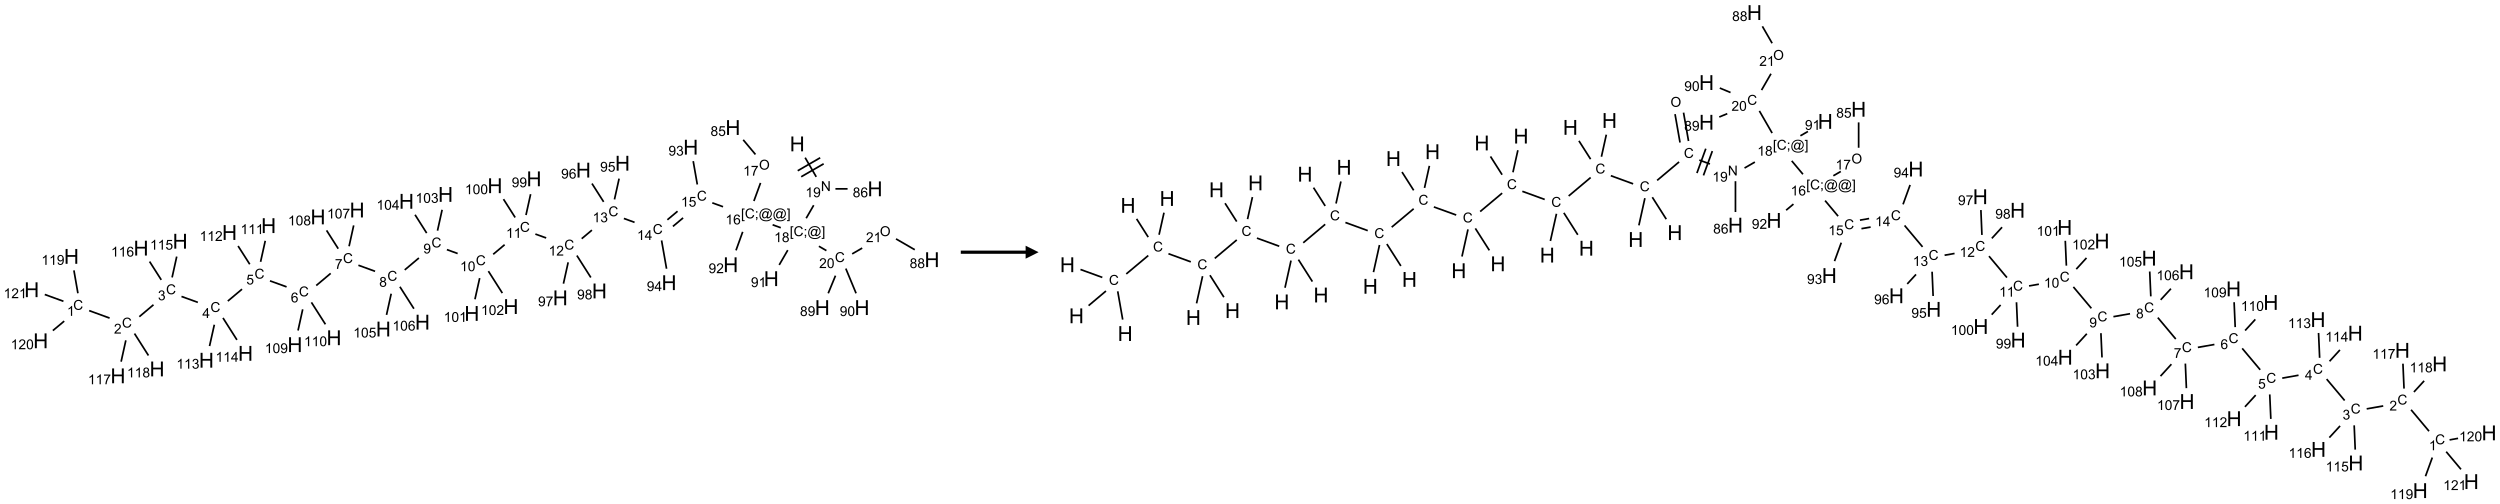 <?xml version="1.0" encoding="UTF-8"?>
<svg xmlns="http://www.w3.org/2000/svg" xmlns:xlink="http://www.w3.org/1999/xlink" width="1928" height="389" viewBox="0 0 1928 389">
<defs>
<g>
<g id="glyph-0-0">
<path d="M 2 0 L 2 -10 L 10 -10 L 10 0 Z M 2.25 -0.25 L 9.75 -0.25 L 9.75 -9.75 L 2.25 -9.75 Z M 2.25 -0.25 "/>
</g>
<g id="glyph-0-1">
<path d="M 1.281 0 L 1.281 -11.453 L 2.797 -11.453 L 2.797 -6.75 L 8.75 -6.75 L 8.75 -11.453 L 10.266 -11.453 L 10.266 0 L 8.75 0 L 8.75 -5.398 L 2.797 -5.398 L 2.797 0 Z M 1.281 0 "/>
</g>
<g id="glyph-1-0">
<path d="M 1.332 0 L 1.332 -6.668 L 6.668 -6.668 L 6.668 0 Z M 1.5 -0.168 L 6.5 -0.168 L 6.5 -6.5 L 1.5 -6.5 Z M 1.5 -0.168 "/>
</g>
<g id="glyph-1-1">
<path d="M 0.812 0 L 0.812 -7.637 L 1.848 -7.637 L 5.859 -1.641 L 5.859 -7.637 L 6.828 -7.637 L 6.828 0 L 5.793 0 L 1.781 -6 L 1.781 0 Z M 0.812 0 "/>
</g>
<g id="glyph-1-2">
<path d="M 3.973 0 L 3.035 0 L 3.035 -5.973 C 2.809 -5.758 2.516 -5.543 2.148 -5.328 C 1.781 -5.113 1.453 -4.953 1.16 -4.844 L 1.16 -5.75 C 1.684 -5.996 2.145 -6.297 2.535 -6.645 C 2.93 -6.996 3.207 -7.336 3.371 -7.668 L 3.973 -7.668 Z M 3.973 0 "/>
</g>
<g id="glyph-1-3">
<path d="M 0.582 -1.766 L 1.484 -1.848 C 1.562 -1.426 1.707 -1.117 1.922 -0.926 C 2.137 -0.734 2.414 -0.641 2.75 -0.641 C 3.039 -0.641 3.289 -0.707 3.508 -0.84 C 3.727 -0.973 3.902 -1.148 4.043 -1.367 C 4.18 -1.586 4.297 -1.887 4.391 -2.262 C 4.484 -2.637 4.531 -3.016 4.531 -3.406 C 4.531 -3.449 4.531 -3.512 4.527 -3.594 C 4.34 -3.297 4.082 -3.055 3.758 -2.867 C 3.434 -2.68 3.082 -2.59 2.703 -2.59 C 2.07 -2.59 1.535 -2.816 1.098 -3.277 C 0.66 -3.734 0.441 -4.34 0.441 -5.09 C 0.441 -5.863 0.672 -6.484 1.129 -6.957 C 1.586 -7.43 2.156 -7.668 2.844 -7.668 C 3.34 -7.668 3.793 -7.531 4.207 -7.266 C 4.617 -7 4.93 -6.617 5.145 -6.121 C 5.355 -5.629 5.465 -4.91 5.465 -3.973 C 5.465 -2.996 5.359 -2.223 5.145 -1.645 C 4.934 -1.066 4.617 -0.625 4.199 -0.324 C 3.781 -0.02 3.293 0.129 2.73 0.129 C 2.133 0.129 1.645 -0.035 1.266 -0.367 C 0.887 -0.699 0.66 -1.164 0.582 -1.766 Z M 4.422 -5.137 C 4.422 -5.676 4.277 -6.102 3.992 -6.418 C 3.707 -6.734 3.359 -6.891 2.957 -6.891 C 2.543 -6.891 2.18 -6.719 1.871 -6.379 C 1.562 -6.039 1.406 -5.598 1.406 -5.059 C 1.406 -4.57 1.555 -4.176 1.848 -3.871 C 2.141 -3.566 2.5 -3.418 2.934 -3.418 C 3.367 -3.418 3.723 -3.57 4.004 -3.871 C 4.281 -4.176 4.422 -4.598 4.422 -5.137 Z M 4.422 -5.137 "/>
</g>
<g id="glyph-1-4">
<path d="M 0.723 2.121 L 0.723 -7.637 L 2.793 -7.637 L 2.793 -6.859 L 1.66 -6.859 L 1.66 1.344 L 2.793 1.344 L 2.793 2.121 Z M 0.723 2.121 "/>
</g>
<g id="glyph-1-5">
<path d="M 6.27 -2.676 L 7.281 -2.422 C 7.07 -1.594 6.688 -0.961 6.137 -0.523 C 5.586 -0.086 4.914 0.129 4.121 0.129 C 3.297 0.129 2.629 -0.039 2.113 -0.371 C 1.598 -0.707 1.203 -1.191 0.934 -1.828 C 0.664 -2.465 0.531 -3.145 0.531 -3.875 C 0.531 -4.672 0.684 -5.363 0.988 -5.957 C 1.293 -6.547 1.723 -6.996 2.285 -7.305 C 2.844 -7.613 3.461 -7.766 4.137 -7.766 C 4.898 -7.766 5.543 -7.57 6.062 -7.184 C 6.582 -6.793 6.945 -6.246 7.152 -5.543 L 6.156 -5.309 C 5.98 -5.863 5.723 -6.266 5.387 -6.52 C 5.051 -6.773 4.625 -6.902 4.113 -6.902 C 3.527 -6.902 3.039 -6.762 2.645 -6.48 C 2.25 -6.199 1.973 -5.82 1.812 -5.348 C 1.652 -4.871 1.574 -4.383 1.574 -3.879 C 1.574 -3.23 1.668 -2.664 1.855 -2.18 C 2.047 -1.695 2.34 -1.332 2.738 -1.094 C 3.137 -0.855 3.57 -0.734 4.035 -0.734 C 4.602 -0.734 5.082 -0.898 5.473 -1.223 C 5.867 -1.551 6.133 -2.035 6.27 -2.676 Z M 6.27 -2.676 "/>
</g>
<g id="glyph-1-6">
<path d="M 0.949 -4.465 L 0.949 -5.531 L 2.016 -5.531 L 2.016 -4.465 Z M 0.949 0 L 0.949 -1.066 L 2.016 -1.066 L 2.016 0 C 2.016 0.391 1.945 0.711 1.809 0.949 C 1.668 1.191 1.449 1.379 1.145 1.512 L 0.887 1.109 C 1.082 1.023 1.23 0.895 1.324 0.727 C 1.418 0.559 1.469 0.316 1.48 0 Z M 0.949 0 "/>
</g>
<g id="glyph-1-7">
<path d="M 6.047 -0.848 C 5.82 -0.59 5.57 -0.379 5.289 -0.223 C 5.008 -0.062 4.73 0.016 4.449 0.016 C 4.141 0.016 3.84 -0.074 3.547 -0.254 C 3.254 -0.434 3.02 -0.715 2.836 -1.09 C 2.652 -1.465 2.562 -1.875 2.562 -2.324 C 2.562 -2.875 2.703 -3.43 2.988 -3.98 C 3.27 -4.535 3.621 -4.953 4.043 -5.23 C 4.461 -5.508 4.871 -5.645 5.266 -5.645 C 5.566 -5.645 5.855 -5.566 6.129 -5.41 C 6.402 -5.25 6.641 -5.012 6.84 -4.688 L 7.016 -5.496 L 7.949 -5.496 L 7.199 -2 C 7.094 -1.516 7.043 -1.246 7.043 -1.191 C 7.043 -1.098 7.078 -1.02 7.148 -0.949 C 7.219 -0.883 7.305 -0.848 7.406 -0.848 C 7.59 -0.848 7.832 -0.953 8.129 -1.168 C 8.527 -1.445 8.84 -1.816 9.07 -2.285 C 9.301 -2.75 9.418 -3.234 9.418 -3.73 C 9.418 -4.309 9.27 -4.852 8.973 -5.355 C 8.676 -5.859 8.23 -6.262 7.645 -6.562 C 7.055 -6.863 6.406 -7.016 5.691 -7.016 C 4.879 -7.016 4.137 -6.824 3.465 -6.445 C 2.793 -6.066 2.273 -5.52 1.902 -4.809 C 1.535 -4.098 1.348 -3.34 1.348 -2.527 C 1.348 -1.676 1.535 -0.941 1.902 -0.328 C 2.273 0.285 2.809 0.742 3.508 1.035 C 4.207 1.328 4.984 1.473 5.832 1.473 C 6.742 1.473 7.504 1.32 8.121 1.016 C 8.734 0.711 9.195 0.34 9.5 -0.098 L 10.441 -0.098 C 10.266 0.266 9.961 0.637 9.531 1.016 C 9.102 1.395 8.59 1.695 7.996 1.914 C 7.402 2.133 6.688 2.246 5.848 2.246 C 5.078 2.246 4.367 2.145 3.715 1.949 C 3.066 1.75 2.512 1.453 2.051 1.055 C 1.594 0.656 1.25 0.199 1.016 -0.316 C 0.723 -0.973 0.578 -1.684 0.578 -2.441 C 0.578 -3.289 0.75 -4.098 1.098 -4.863 C 1.523 -5.805 2.125 -6.527 2.902 -7.027 C 3.684 -7.527 4.629 -7.777 5.738 -7.777 C 6.602 -7.777 7.375 -7.602 8.059 -7.246 C 8.746 -6.895 9.285 -6.371 9.684 -5.672 C 10.02 -5.07 10.188 -4.418 10.188 -3.715 C 10.188 -2.707 9.832 -1.812 9.125 -1.031 C 8.492 -0.328 7.801 0.02 7.051 0.02 C 6.812 0.02 6.617 -0.016 6.473 -0.09 C 6.324 -0.16 6.215 -0.266 6.145 -0.402 C 6.102 -0.488 6.066 -0.637 6.047 -0.848 Z M 3.527 -2.262 C 3.527 -1.785 3.641 -1.414 3.863 -1.152 C 4.09 -0.887 4.348 -0.754 4.641 -0.754 C 4.836 -0.754 5.039 -0.812 5.254 -0.93 C 5.469 -1.047 5.676 -1.219 5.871 -1.449 C 6.066 -1.676 6.23 -1.969 6.355 -2.32 C 6.48 -2.672 6.543 -3.027 6.543 -3.379 C 6.543 -3.852 6.426 -4.219 6.191 -4.48 C 5.957 -4.738 5.672 -4.871 5.332 -4.871 C 5.109 -4.871 4.902 -4.812 4.707 -4.699 C 4.512 -4.586 4.32 -4.406 4.137 -4.156 C 3.953 -3.906 3.805 -3.602 3.691 -3.246 C 3.582 -2.887 3.527 -2.559 3.527 -2.262 Z M 3.527 -2.262 "/>
</g>
<g id="glyph-1-8">
<path d="M 2.27 2.121 L 0.203 2.121 L 0.203 1.344 L 1.332 1.344 L 1.332 -6.859 L 0.203 -6.859 L 0.203 -7.637 L 2.27 -7.637 Z M 2.27 2.121 "/>
</g>
<g id="glyph-1-9">
<path d="M 1.887 -4.141 C 1.496 -4.281 1.207 -4.484 1.02 -4.75 C 0.832 -5.016 0.738 -5.328 0.738 -5.699 C 0.738 -6.254 0.938 -6.719 1.34 -7.098 C 1.738 -7.477 2.27 -7.668 2.934 -7.668 C 3.598 -7.668 4.137 -7.473 4.543 -7.086 C 4.949 -6.699 5.152 -6.227 5.152 -5.672 C 5.152 -5.316 5.059 -5.008 4.871 -4.746 C 4.688 -4.484 4.406 -4.281 4.027 -4.141 C 4.496 -3.988 4.852 -3.742 5.098 -3.402 C 5.34 -3.062 5.465 -2.656 5.465 -2.184 C 5.465 -1.531 5.234 -0.98 4.77 -0.535 C 4.309 -0.09 3.703 0.129 2.949 0.129 C 2.195 0.129 1.586 -0.094 1.125 -0.539 C 0.664 -0.984 0.434 -1.543 0.434 -2.207 C 0.434 -2.703 0.559 -3.121 0.809 -3.457 C 1.062 -3.793 1.422 -4.02 1.887 -4.141 Z M 1.699 -5.73 C 1.699 -5.367 1.812 -5.074 2.047 -4.844 C 2.281 -4.613 2.582 -4.5 2.953 -4.5 C 3.312 -4.5 3.609 -4.613 3.84 -4.84 C 4.07 -5.066 4.188 -5.348 4.188 -5.676 C 4.188 -6.02 4.07 -6.309 3.832 -6.543 C 3.594 -6.777 3.297 -6.895 2.941 -6.895 C 2.586 -6.895 2.289 -6.781 2.051 -6.551 C 1.816 -6.324 1.699 -6.047 1.699 -5.73 Z M 1.395 -2.203 C 1.395 -1.938 1.461 -1.676 1.586 -1.426 C 1.711 -1.176 1.902 -0.984 2.152 -0.848 C 2.402 -0.711 2.672 -0.641 2.957 -0.641 C 3.406 -0.641 3.777 -0.785 4.066 -1.074 C 4.359 -1.363 4.504 -1.727 4.504 -2.172 C 4.504 -2.625 4.355 -2.996 4.055 -3.293 C 3.754 -3.586 3.379 -3.734 2.926 -3.734 C 2.484 -3.734 2.121 -3.59 1.832 -3.297 C 1.543 -3.004 1.395 -2.641 1.395 -2.203 Z M 1.395 -2.203 "/>
</g>
<g id="glyph-1-10">
<path d="M 5.309 -5.766 L 4.375 -5.691 C 4.293 -6.059 4.172 -6.328 4.02 -6.496 C 3.766 -6.762 3.453 -6.895 3.082 -6.895 C 2.785 -6.895 2.523 -6.812 2.297 -6.645 C 2 -6.43 1.77 -6.117 1.598 -5.703 C 1.43 -5.289 1.34 -4.703 1.332 -3.938 C 1.559 -4.281 1.836 -4.535 2.16 -4.703 C 2.488 -4.871 2.828 -4.953 3.188 -4.953 C 3.812 -4.953 4.344 -4.723 4.785 -4.262 C 5.223 -3.801 5.441 -3.207 5.441 -2.48 C 5.441 -2 5.34 -1.555 5.133 -1.145 C 4.926 -0.73 4.641 -0.418 4.281 -0.199 C 3.922 0.02 3.512 0.129 3.051 0.129 C 2.27 0.129 1.633 -0.156 1.141 -0.73 C 0.648 -1.305 0.402 -2.254 0.402 -3.574 C 0.402 -5.051 0.672 -6.121 1.219 -6.793 C 1.695 -7.375 2.336 -7.668 3.141 -7.668 C 3.742 -7.668 4.234 -7.5 4.617 -7.16 C 5 -6.824 5.23 -6.359 5.309 -5.766 Z M 1.48 -2.473 C 1.48 -2.152 1.547 -1.844 1.684 -1.547 C 1.82 -1.25 2.016 -1.027 2.262 -0.871 C 2.508 -0.719 2.766 -0.641 3.035 -0.641 C 3.434 -0.641 3.773 -0.801 4.059 -1.121 C 4.344 -1.441 4.484 -1.875 4.484 -2.422 C 4.484 -2.949 4.344 -3.367 4.062 -3.668 C 3.781 -3.973 3.426 -4.125 3 -4.125 C 2.578 -4.125 2.219 -3.973 1.922 -3.668 C 1.625 -3.363 1.48 -2.969 1.48 -2.473 Z M 1.48 -2.473 "/>
</g>
<g id="glyph-1-11">
<path d="M 0.441 -2 L 1.426 -2.082 C 1.5 -1.605 1.668 -1.242 1.934 -1.004 C 2.199 -0.762 2.52 -0.641 2.895 -0.641 C 3.348 -0.641 3.73 -0.812 4.043 -1.152 C 4.355 -1.492 4.512 -1.941 4.512 -2.504 C 4.512 -3.039 4.359 -3.461 4.059 -3.77 C 3.758 -4.078 3.367 -4.234 2.879 -4.234 C 2.578 -4.234 2.305 -4.164 2.062 -4.027 C 1.82 -3.891 1.629 -3.715 1.488 -3.496 L 0.609 -3.609 L 1.348 -7.531 L 5.145 -7.531 L 5.145 -6.637 L 2.098 -6.637 L 1.688 -4.582 C 2.145 -4.902 2.625 -5.062 3.129 -5.062 C 3.797 -5.062 4.359 -4.832 4.816 -4.371 C 5.277 -3.91 5.504 -3.312 5.504 -2.59 C 5.504 -1.898 5.305 -1.301 4.902 -0.797 C 4.41 -0.18 3.742 0.129 2.895 0.129 C 2.199 0.129 1.633 -0.062 1.195 -0.453 C 0.758 -0.844 0.504 -1.359 0.441 -2 Z M 0.441 -2 "/>
</g>
<g id="glyph-1-12">
<path d="M 3.449 0 L 3.449 -1.828 L 0.137 -1.828 L 0.137 -2.688 L 3.621 -7.637 L 4.387 -7.637 L 4.387 -2.688 L 5.418 -2.688 L 5.418 -1.828 L 4.387 -1.828 L 4.387 0 Z M 3.449 -2.688 L 3.449 -6.129 L 1.059 -2.688 Z M 3.449 -2.688 "/>
</g>
<g id="glyph-1-13">
<path d="M 0.449 -2.016 L 1.387 -2.141 C 1.492 -1.609 1.676 -1.227 1.934 -0.992 C 2.191 -0.758 2.508 -0.641 2.879 -0.641 C 3.32 -0.641 3.695 -0.793 3.996 -1.098 C 4.301 -1.402 4.453 -1.781 4.453 -2.234 C 4.453 -2.664 4.312 -3.02 4.031 -3.301 C 3.75 -3.578 3.391 -3.719 2.957 -3.719 C 2.781 -3.719 2.562 -3.684 2.297 -3.613 L 2.402 -4.438 C 2.465 -4.43 2.516 -4.426 2.551 -4.426 C 2.949 -4.426 3.312 -4.531 3.629 -4.738 C 3.949 -4.949 4.109 -5.27 4.109 -5.703 C 4.109 -6.047 3.992 -6.332 3.762 -6.559 C 3.527 -6.785 3.227 -6.895 2.859 -6.895 C 2.496 -6.895 2.191 -6.781 1.949 -6.551 C 1.707 -6.324 1.547 -5.98 1.48 -5.52 L 0.543 -5.688 C 0.656 -6.316 0.918 -6.805 1.324 -7.148 C 1.73 -7.492 2.234 -7.668 2.84 -7.668 C 3.254 -7.668 3.641 -7.578 3.988 -7.398 C 4.34 -7.219 4.609 -6.977 4.793 -6.668 C 4.98 -6.359 5.074 -6.031 5.074 -5.684 C 5.074 -5.352 4.984 -5.051 4.809 -4.781 C 4.629 -4.512 4.367 -4.297 4.02 -4.137 C 4.473 -4.031 4.824 -3.816 5.074 -3.488 C 5.324 -3.16 5.449 -2.75 5.449 -2.254 C 5.449 -1.59 5.203 -1.023 4.719 -0.559 C 4.234 -0.098 3.617 0.137 2.875 0.137 C 2.203 0.137 1.648 -0.062 1.207 -0.465 C 0.762 -0.863 0.512 -1.379 0.449 -2.016 Z M 0.449 -2.016 "/>
</g>
<g id="glyph-1-14">
<path d="M 5.371 -0.902 L 5.371 0 L 0.324 0 C 0.316 -0.227 0.352 -0.441 0.434 -0.652 C 0.562 -0.996 0.766 -1.332 1.051 -1.668 C 1.332 -2 1.742 -2.387 2.277 -2.824 C 3.105 -3.504 3.668 -4.043 3.957 -4.441 C 4.25 -4.84 4.395 -5.215 4.395 -5.566 C 4.395 -5.938 4.262 -6.254 3.996 -6.508 C 3.73 -6.762 3.387 -6.891 2.957 -6.891 C 2.508 -6.891 2.145 -6.754 1.875 -6.484 C 1.605 -6.215 1.469 -5.84 1.465 -5.359 L 0.5 -5.457 C 0.566 -6.176 0.812 -6.727 1.246 -7.102 C 1.676 -7.477 2.254 -7.668 2.98 -7.668 C 3.711 -7.668 4.293 -7.465 4.719 -7.059 C 5.145 -6.652 5.359 -6.148 5.359 -5.547 C 5.359 -5.242 5.297 -4.941 5.172 -4.645 C 5.047 -4.352 4.84 -4.039 4.551 -3.715 C 4.262 -3.387 3.777 -2.938 3.105 -2.371 C 2.543 -1.898 2.18 -1.578 2.02 -1.41 C 1.859 -1.242 1.73 -1.07 1.625 -0.902 Z M 5.371 -0.902 "/>
</g>
<g id="glyph-1-15">
<path d="M 0.441 -3.766 C 0.441 -4.668 0.535 -5.395 0.723 -5.945 C 0.906 -6.496 1.184 -6.922 1.551 -7.219 C 1.918 -7.516 2.375 -7.668 2.934 -7.668 C 3.344 -7.668 3.703 -7.586 4.012 -7.418 C 4.32 -7.254 4.574 -7.016 4.777 -6.707 C 4.977 -6.395 5.137 -6.016 5.25 -5.57 C 5.363 -5.125 5.422 -4.523 5.422 -3.766 C 5.422 -2.871 5.328 -2.148 5.145 -1.598 C 4.961 -1.047 4.688 -0.621 4.32 -0.32 C 3.953 -0.02 3.492 0.129 2.934 0.129 C 2.195 0.129 1.617 -0.133 1.199 -0.66 C 0.695 -1.297 0.441 -2.332 0.441 -3.766 Z M 1.406 -3.766 C 1.406 -2.512 1.555 -1.68 1.848 -1.262 C 2.141 -0.848 2.5 -0.641 2.934 -0.641 C 3.363 -0.641 3.727 -0.848 4.02 -1.266 C 4.312 -1.684 4.457 -2.516 4.457 -3.766 C 4.457 -5.023 4.312 -5.859 4.02 -6.27 C 3.727 -6.684 3.359 -6.891 2.922 -6.891 C 2.492 -6.891 2.148 -6.707 1.891 -6.344 C 1.566 -5.879 1.406 -5.02 1.406 -3.766 Z M 1.406 -3.766 "/>
</g>
<g id="glyph-1-16">
<path d="M 0.504 -6.637 L 0.504 -7.535 L 5.449 -7.535 L 5.449 -6.809 C 4.961 -6.289 4.48 -5.602 4.004 -4.746 C 3.527 -3.887 3.156 -3.004 2.895 -2.098 C 2.707 -1.461 2.59 -0.762 2.535 0 L 1.574 0 C 1.582 -0.602 1.703 -1.328 1.926 -2.176 C 2.152 -3.027 2.477 -3.848 2.898 -4.637 C 3.32 -5.426 3.77 -6.094 4.246 -6.637 Z M 0.504 -6.637 "/>
</g>
<g id="glyph-1-17">
<path d="M 0.516 -3.719 C 0.516 -4.984 0.855 -5.977 1.535 -6.695 C 2.215 -7.414 3.094 -7.77 4.172 -7.77 C 4.875 -7.77 5.512 -7.602 6.078 -7.266 C 6.645 -6.93 7.074 -6.461 7.371 -5.855 C 7.668 -5.254 7.816 -4.57 7.816 -3.809 C 7.816 -3.035 7.66 -2.34 7.348 -1.73 C 7.035 -1.117 6.594 -0.656 6.02 -0.34 C 5.449 -0.027 4.828 0.129 4.168 0.129 C 3.449 0.129 2.805 -0.043 2.238 -0.391 C 1.672 -0.738 1.246 -1.211 0.953 -1.812 C 0.66 -2.414 0.516 -3.047 0.516 -3.719 Z M 1.559 -3.703 C 1.559 -2.781 1.805 -2.059 2.301 -1.527 C 2.793 -1 3.414 -0.734 4.16 -0.734 C 4.922 -0.734 5.547 -1 6.039 -1.535 C 6.531 -2.07 6.777 -2.828 6.777 -3.812 C 6.777 -4.434 6.672 -4.977 6.461 -5.441 C 6.25 -5.902 5.945 -6.262 5.539 -6.52 C 5.133 -6.773 4.68 -6.902 4.176 -6.902 C 3.461 -6.902 2.848 -6.656 2.332 -6.164 C 1.816 -5.672 1.559 -4.852 1.559 -3.703 Z M 1.559 -3.703 "/>
</g>
</g>
</defs>
<path fill="none" stroke-width="0.033" stroke-linecap="butt" stroke-linejoin="miter" stroke="rgb(0%, 0%, 0%)" stroke-opacity="1" stroke-miterlimit="10" d="M 14.912 0.581 L 15.126 0.951 " transform="matrix(40, 0, 0, 40, 24.445, 98.355)"/>
<path fill="none" stroke-width="0.033" stroke-linecap="butt" stroke-linejoin="miter" stroke="rgb(0%, 0%, 0%)" stroke-opacity="1" stroke-miterlimit="10" d="M 14.836 0.949 L 15.269 0.699 " transform="matrix(40, 0, 0, 40, 24.445, 98.355)"/>
<path fill="none" stroke-width="0.033" stroke-linecap="butt" stroke-linejoin="miter" stroke="rgb(0%, 0%, 0%)" stroke-opacity="1" stroke-miterlimit="10" d="M 14.769 0.833 L 15.202 0.583 " transform="matrix(40, 0, 0, 40, 24.445, 98.355)"/>
<path fill="none" stroke-width="0.033" stroke-linecap="butt" stroke-linejoin="miter" stroke="rgb(0%, 0%, 0%)" stroke-opacity="1" stroke-miterlimit="10" d="M 15.077 1.498 L 14.932 1.749 " transform="matrix(40, 0, 0, 40, 24.445, 98.355)"/>
<path fill="none" stroke-width="0.033" stroke-linecap="butt" stroke-linejoin="miter" stroke="rgb(0%, 0%, 0%)" stroke-opacity="1" stroke-miterlimit="10" d="M 14.442 1.932 L 14.285 1.875 " transform="matrix(40, 0, 0, 40, 24.445, 98.355)"/>
<path fill="none" stroke-width="0.033" stroke-linecap="butt" stroke-linejoin="miter" stroke="rgb(0%, 0%, 0%)" stroke-opacity="1" stroke-miterlimit="10" d="M 13.329 1.527 L 13.122 1.452 " transform="matrix(40, 0, 0, 40, 24.445, 98.355)"/>
<path fill="none" stroke-width="0.033" stroke-linecap="butt" stroke-linejoin="miter" stroke="rgb(0%, 0%, 0%)" stroke-opacity="1" stroke-miterlimit="10" d="M 12.452 1.614 L 12.256 1.779 " transform="matrix(40, 0, 0, 40, 24.445, 98.355)"/>
<path fill="none" stroke-width="0.033" stroke-linecap="butt" stroke-linejoin="miter" stroke="rgb(0%, 0%, 0%)" stroke-opacity="1" stroke-miterlimit="10" d="M 12.559 1.742 L 12.363 1.906 " transform="matrix(40, 0, 0, 40, 24.445, 98.355)"/>
<path fill="none" stroke-width="0.033" stroke-linecap="butt" stroke-linejoin="miter" stroke="rgb(0%, 0%, 0%)" stroke-opacity="1" stroke-miterlimit="10" d="M 11.623 1.828 L 11.417 1.753 " transform="matrix(40, 0, 0, 40, 24.445, 98.355)"/>
<path fill="none" stroke-width="0.033" stroke-linecap="butt" stroke-linejoin="miter" stroke="rgb(0%, 0%, 0%)" stroke-opacity="1" stroke-miterlimit="10" d="M 10.801 1.978 L 10.604 2.143 " transform="matrix(40, 0, 0, 40, 24.445, 98.355)"/>
<path fill="none" stroke-width="0.033" stroke-linecap="butt" stroke-linejoin="miter" stroke="rgb(0%, 0%, 0%)" stroke-opacity="1" stroke-miterlimit="10" d="M 9.919 2.129 L 9.711 2.054 " transform="matrix(40, 0, 0, 40, 24.445, 98.355)"/>
<path fill="none" stroke-width="0.033" stroke-linecap="butt" stroke-linejoin="miter" stroke="rgb(0%, 0%, 0%)" stroke-opacity="1" stroke-miterlimit="10" d="M 9.118 2.259 L 8.898 2.444 " transform="matrix(40, 0, 0, 40, 24.445, 98.355)"/>
<path fill="none" stroke-width="0.033" stroke-linecap="butt" stroke-linejoin="miter" stroke="rgb(0%, 0%, 0%)" stroke-opacity="1" stroke-miterlimit="10" d="M 8.212 2.429 L 8.005 2.354 " transform="matrix(40, 0, 0, 40, 24.445, 98.355)"/>
<path fill="none" stroke-width="0.033" stroke-linecap="butt" stroke-linejoin="miter" stroke="rgb(0%, 0%, 0%)" stroke-opacity="1" stroke-miterlimit="10" d="M 7.465 2.515 L 7.192 2.745 " transform="matrix(40, 0, 0, 40, 24.445, 98.355)"/>
<path fill="none" stroke-width="0.033" stroke-linecap="butt" stroke-linejoin="miter" stroke="rgb(0%, 0%, 0%)" stroke-opacity="1" stroke-miterlimit="10" d="M 6.62 2.772 L 6.299 2.655 " transform="matrix(40, 0, 0, 40, 24.445, 98.355)"/>
<path fill="none" stroke-width="0.033" stroke-linecap="butt" stroke-linejoin="miter" stroke="rgb(0%, 0%, 0%)" stroke-opacity="1" stroke-miterlimit="10" d="M 5.764 2.812 L 5.486 3.046 " transform="matrix(40, 0, 0, 40, 24.445, 98.355)"/>
<path fill="none" stroke-width="0.033" stroke-linecap="butt" stroke-linejoin="miter" stroke="rgb(0%, 0%, 0%)" stroke-opacity="1" stroke-miterlimit="10" d="M 4.914 3.072 L 4.594 2.956 " transform="matrix(40, 0, 0, 40, 24.445, 98.355)"/>
<path fill="none" stroke-width="0.033" stroke-linecap="butt" stroke-linejoin="miter" stroke="rgb(0%, 0%, 0%)" stroke-opacity="1" stroke-miterlimit="10" d="M 4.055 3.116 L 3.781 3.346 " transform="matrix(40, 0, 0, 40, 24.445, 98.355)"/>
<path fill="none" stroke-width="0.033" stroke-linecap="butt" stroke-linejoin="miter" stroke="rgb(0%, 0%, 0%)" stroke-opacity="1" stroke-miterlimit="10" d="M 3.203 3.371 L 2.888 3.257 " transform="matrix(40, 0, 0, 40, 24.445, 98.355)"/>
<path fill="none" stroke-width="0.033" stroke-linecap="butt" stroke-linejoin="miter" stroke="rgb(0%, 0%, 0%)" stroke-opacity="1" stroke-miterlimit="10" d="M 2.348 3.417 L 2.075 3.647 " transform="matrix(40, 0, 0, 40, 24.445, 98.355)"/>
<path fill="none" stroke-width="0.033" stroke-linecap="butt" stroke-linejoin="miter" stroke="rgb(0%, 0%, 0%)" stroke-opacity="1" stroke-miterlimit="10" d="M 1.502 3.674 L 1.108 3.53 " transform="matrix(40, 0, 0, 40, 24.445, 98.355)"/>
<path fill="none" stroke-width="0.033" stroke-linecap="butt" stroke-linejoin="miter" stroke="rgb(0%, 0%, 0%)" stroke-opacity="1" stroke-miterlimit="10" d="M 0.891 3.195 L 0.814 2.754 " transform="matrix(40, 0, 0, 40, 24.445, 98.355)"/>
<path fill="none" stroke-width="0.033" stroke-linecap="butt" stroke-linejoin="miter" stroke="rgb(0%, 0%, 0%)" stroke-opacity="1" stroke-miterlimit="10" d="M 0.627 3.732 L 0.408 3.915 " transform="matrix(40, 0, 0, 40, 24.445, 98.355)"/>
<path fill="none" stroke-width="0.033" stroke-linecap="butt" stroke-linejoin="miter" stroke="rgb(0%, 0%, 0%)" stroke-opacity="1" stroke-miterlimit="10" d="M 0.612 3.35 L 0.252 3.219 " transform="matrix(40, 0, 0, 40, 24.445, 98.355)"/>
<path fill="none" stroke-width="0.033" stroke-linecap="butt" stroke-linejoin="miter" stroke="rgb(0%, 0%, 0%)" stroke-opacity="1" stroke-miterlimit="10" d="M 1.815 4.103 L 1.724 4.514 " transform="matrix(40, 0, 0, 40, 24.445, 98.355)"/>
<path fill="none" stroke-width="0.033" stroke-linecap="butt" stroke-linejoin="miter" stroke="rgb(0%, 0%, 0%)" stroke-opacity="1" stroke-miterlimit="10" d="M 1.982 3.972 L 2.251 4.395 " transform="matrix(40, 0, 0, 40, 24.445, 98.355)"/>
<path fill="none" stroke-width="0.033" stroke-linecap="butt" stroke-linejoin="miter" stroke="rgb(0%, 0%, 0%)" stroke-opacity="1" stroke-miterlimit="10" d="M 2.707 2.89 L 2.796 2.488 " transform="matrix(40, 0, 0, 40, 24.445, 98.355)"/>
<path fill="none" stroke-width="0.033" stroke-linecap="butt" stroke-linejoin="miter" stroke="rgb(0%, 0%, 0%)" stroke-opacity="1" stroke-miterlimit="10" d="M 2.498 2.937 L 2.273 2.584 " transform="matrix(40, 0, 0, 40, 24.445, 98.355)"/>
<path fill="none" stroke-width="0.033" stroke-linecap="butt" stroke-linejoin="miter" stroke="rgb(0%, 0%, 0%)" stroke-opacity="1" stroke-miterlimit="10" d="M 3.521 3.802 L 3.429 4.213 " transform="matrix(40, 0, 0, 40, 24.445, 98.355)"/>
<path fill="none" stroke-width="0.033" stroke-linecap="butt" stroke-linejoin="miter" stroke="rgb(0%, 0%, 0%)" stroke-opacity="1" stroke-miterlimit="10" d="M 3.688 3.671 L 3.957 4.094 " transform="matrix(40, 0, 0, 40, 24.445, 98.355)"/>
<path fill="none" stroke-width="0.033" stroke-linecap="butt" stroke-linejoin="miter" stroke="rgb(0%, 0%, 0%)" stroke-opacity="1" stroke-miterlimit="10" d="M 4.413 2.589 L 4.503 2.184 " transform="matrix(40, 0, 0, 40, 24.445, 98.355)"/>
<path fill="none" stroke-width="0.033" stroke-linecap="butt" stroke-linejoin="miter" stroke="rgb(0%, 0%, 0%)" stroke-opacity="1" stroke-miterlimit="10" d="M 4.204 2.636 L 3.979 2.284 " transform="matrix(40, 0, 0, 40, 24.445, 98.355)"/>
<path fill="none" stroke-width="0.033" stroke-linecap="butt" stroke-linejoin="miter" stroke="rgb(0%, 0%, 0%)" stroke-opacity="1" stroke-miterlimit="10" d="M 5.225 3.505 L 5.135 3.913 " transform="matrix(40, 0, 0, 40, 24.445, 98.355)"/>
<path fill="none" stroke-width="0.033" stroke-linecap="butt" stroke-linejoin="miter" stroke="rgb(0%, 0%, 0%)" stroke-opacity="1" stroke-miterlimit="10" d="M 5.393 3.371 L 5.663 3.794 " transform="matrix(40, 0, 0, 40, 24.445, 98.355)"/>
<path fill="none" stroke-width="0.033" stroke-linecap="butt" stroke-linejoin="miter" stroke="rgb(0%, 0%, 0%)" stroke-opacity="1" stroke-miterlimit="10" d="M 6.119 2.289 L 6.208 1.887 " transform="matrix(40, 0, 0, 40, 24.445, 98.355)"/>
<path fill="none" stroke-width="0.033" stroke-linecap="butt" stroke-linejoin="miter" stroke="rgb(0%, 0%, 0%)" stroke-opacity="1" stroke-miterlimit="10" d="M 5.91 2.336 L 5.685 1.983 " transform="matrix(40, 0, 0, 40, 24.445, 98.355)"/>
<path fill="none" stroke-width="0.033" stroke-linecap="butt" stroke-linejoin="miter" stroke="rgb(0%, 0%, 0%)" stroke-opacity="1" stroke-miterlimit="10" d="M 6.931 3.204 L 6.841 3.612 " transform="matrix(40, 0, 0, 40, 24.445, 98.355)"/>
<path fill="none" stroke-width="0.033" stroke-linecap="butt" stroke-linejoin="miter" stroke="rgb(0%, 0%, 0%)" stroke-opacity="1" stroke-miterlimit="10" d="M 7.099 3.07 L 7.369 3.493 " transform="matrix(40, 0, 0, 40, 24.445, 98.355)"/>
<path fill="none" stroke-width="0.033" stroke-linecap="butt" stroke-linejoin="miter" stroke="rgb(0%, 0%, 0%)" stroke-opacity="1" stroke-miterlimit="10" d="M 7.824 1.988 L 7.913 1.586 " transform="matrix(40, 0, 0, 40, 24.445, 98.355)"/>
<path fill="none" stroke-width="0.033" stroke-linecap="butt" stroke-linejoin="miter" stroke="rgb(0%, 0%, 0%)" stroke-opacity="1" stroke-miterlimit="10" d="M 7.615 2.035 L 7.391 1.682 " transform="matrix(40, 0, 0, 40, 24.445, 98.355)"/>
<path fill="none" stroke-width="0.033" stroke-linecap="butt" stroke-linejoin="miter" stroke="rgb(0%, 0%, 0%)" stroke-opacity="1" stroke-miterlimit="10" d="M 8.637 2.903 L 8.546 3.311 " transform="matrix(40, 0, 0, 40, 24.445, 98.355)"/>
<path fill="none" stroke-width="0.033" stroke-linecap="butt" stroke-linejoin="miter" stroke="rgb(0%, 0%, 0%)" stroke-opacity="1" stroke-miterlimit="10" d="M 8.805 2.769 L 9.074 3.192 " transform="matrix(40, 0, 0, 40, 24.445, 98.355)"/>
<path fill="none" stroke-width="0.033" stroke-linecap="butt" stroke-linejoin="miter" stroke="rgb(0%, 0%, 0%)" stroke-opacity="1" stroke-miterlimit="10" d="M 9.53 1.687 L 9.619 1.285 " transform="matrix(40, 0, 0, 40, 24.445, 98.355)"/>
<path fill="none" stroke-width="0.033" stroke-linecap="butt" stroke-linejoin="miter" stroke="rgb(0%, 0%, 0%)" stroke-opacity="1" stroke-miterlimit="10" d="M 9.321 1.734 L 9.096 1.381 " transform="matrix(40, 0, 0, 40, 24.445, 98.355)"/>
<path fill="none" stroke-width="0.033" stroke-linecap="butt" stroke-linejoin="miter" stroke="rgb(0%, 0%, 0%)" stroke-opacity="1" stroke-miterlimit="10" d="M 10.343 2.599 L 10.252 3.01 " transform="matrix(40, 0, 0, 40, 24.445, 98.355)"/>
<path fill="none" stroke-width="0.033" stroke-linecap="butt" stroke-linejoin="miter" stroke="rgb(0%, 0%, 0%)" stroke-opacity="1" stroke-miterlimit="10" d="M 10.511 2.468 L 10.78 2.891 " transform="matrix(40, 0, 0, 40, 24.445, 98.355)"/>
<path fill="none" stroke-width="0.033" stroke-linecap="butt" stroke-linejoin="miter" stroke="rgb(0%, 0%, 0%)" stroke-opacity="1" stroke-miterlimit="10" d="M 11.236 1.386 L 11.325 0.985 " transform="matrix(40, 0, 0, 40, 24.445, 98.355)"/>
<path fill="none" stroke-width="0.033" stroke-linecap="butt" stroke-linejoin="miter" stroke="rgb(0%, 0%, 0%)" stroke-opacity="1" stroke-miterlimit="10" d="M 11.027 1.433 L 10.802 1.08 " transform="matrix(40, 0, 0, 40, 24.445, 98.355)"/>
<path fill="none" stroke-width="0.033" stroke-linecap="butt" stroke-linejoin="miter" stroke="rgb(0%, 0%, 0%)" stroke-opacity="1" stroke-miterlimit="10" d="M 12.144 2.177 L 12.24 2.722 " transform="matrix(40, 0, 0, 40, 24.445, 98.355)"/>
<path fill="none" stroke-width="0.033" stroke-linecap="butt" stroke-linejoin="miter" stroke="rgb(0%, 0%, 0%)" stroke-opacity="1" stroke-miterlimit="10" d="M 12.833 1.098 L 12.754 0.648 " transform="matrix(40, 0, 0, 40, 24.445, 98.355)"/>
<path fill="none" stroke-width="0.033" stroke-linecap="butt" stroke-linejoin="miter" stroke="rgb(0%, 0%, 0%)" stroke-opacity="1" stroke-miterlimit="10" d="M 13.924 1.417 L 14.052 1.068 " transform="matrix(40, 0, 0, 40, 24.445, 98.355)"/>
<path fill="none" stroke-width="0.033" stroke-linecap="butt" stroke-linejoin="miter" stroke="rgb(0%, 0%, 0%)" stroke-opacity="1" stroke-miterlimit="10" d="M 13.954 0.519 L 13.718 0.237 " transform="matrix(40, 0, 0, 40, 24.445, 98.355)"/>
<path fill="none" stroke-width="0.033" stroke-linecap="butt" stroke-linejoin="miter" stroke="rgb(0%, 0%, 0%)" stroke-opacity="1" stroke-miterlimit="10" d="M 13.708 2.011 L 13.579 2.368 " transform="matrix(40, 0, 0, 40, 24.445, 98.355)"/>
<path fill="none" stroke-width="0.033" stroke-linecap="butt" stroke-linejoin="miter" stroke="rgb(0%, 0%, 0%)" stroke-opacity="1" stroke-miterlimit="10" d="M 15.177 2.289 L 15.322 2.373 " transform="matrix(40, 0, 0, 40, 24.445, 98.355)"/>
<path fill="none" stroke-width="0.033" stroke-linecap="butt" stroke-linejoin="miter" stroke="rgb(0%, 0%, 0%)" stroke-opacity="1" stroke-miterlimit="10" d="M 15.819 2.436 L 16.012 2.324 " transform="matrix(40, 0, 0, 40, 24.445, 98.355)"/>
<path fill="none" stroke-width="0.033" stroke-linecap="butt" stroke-linejoin="miter" stroke="rgb(0%, 0%, 0%)" stroke-opacity="1" stroke-miterlimit="10" d="M 16.664 2.147 L 17.025 2.356 " transform="matrix(40, 0, 0, 40, 24.445, 98.355)"/>
<path fill="none" stroke-width="0.033" stroke-linecap="butt" stroke-linejoin="miter" stroke="rgb(0%, 0%, 0%)" stroke-opacity="1" stroke-miterlimit="10" d="M 15.497 2.856 L 15.357 3.196 " transform="matrix(40, 0, 0, 40, 24.445, 98.355)"/>
<path fill="none" stroke-width="0.033" stroke-linecap="butt" stroke-linejoin="miter" stroke="rgb(0%, 0%, 0%)" stroke-opacity="1" stroke-miterlimit="10" d="M 15.696 2.719 L 15.894 3.196 " transform="matrix(40, 0, 0, 40, 24.445, 98.355)"/>
<path fill="none" stroke-width="0.033" stroke-linecap="butt" stroke-linejoin="miter" stroke="rgb(0%, 0%, 0%)" stroke-opacity="1" stroke-miterlimit="10" d="M 14.577 2.364 L 14.412 2.649 " transform="matrix(40, 0, 0, 40, 24.445, 98.355)"/>
<path fill="none" stroke-width="0.033" stroke-linecap="butt" stroke-linejoin="miter" stroke="rgb(0%, 0%, 0%)" stroke-opacity="1" stroke-miterlimit="10" d="M 15.496 1.182 L 15.73 1.182 " transform="matrix(40, 0, 0, 40, 24.445, 98.355)"/>
<g fill="rgb(0%, 0%, 0%)" fill-opacity="1">
<use xlink:href="#glyph-0-1" x="609.043" y="116.711"/>
</g>
<g fill="rgb(0%, 0%, 0%)" fill-opacity="1">
<use xlink:href="#glyph-1-1" x="633.051" y="147.336"/>
</g>
<g fill="rgb(0%, 0%, 0%)" fill-opacity="1">
<use xlink:href="#glyph-1-2" x="621.133" y="152.105"/>
<use xlink:href="#glyph-1-3" x="627.065" y="152.105"/>
</g>
<g fill="rgb(0%, 0%, 0%)" fill-opacity="1">
<use xlink:href="#glyph-1-4" x="609.027" y="182.117"/>
<use xlink:href="#glyph-1-5" x="611.991" y="182.117"/>
<use xlink:href="#glyph-1-6" x="619.694" y="182.117"/>
<use xlink:href="#glyph-1-7" x="622.658" y="182.117"/>
<use xlink:href="#glyph-1-8" x="633.486" y="182.117"/>
</g>
<g fill="rgb(0%, 0%, 0%)" fill-opacity="1">
<use xlink:href="#glyph-1-2" x="597.023" y="186.746"/>
<use xlink:href="#glyph-1-9" x="602.956" y="186.746"/>
</g>
<g fill="rgb(0%, 0%, 0%)" fill-opacity="1">
<use xlink:href="#glyph-1-4" x="571.438" y="168.438"/>
<use xlink:href="#glyph-1-5" x="574.401" y="168.438"/>
<use xlink:href="#glyph-1-6" x="582.104" y="168.438"/>
<use xlink:href="#glyph-1-7" x="585.068" y="168.438"/>
<use xlink:href="#glyph-1-7" x="595.896" y="168.438"/>
<use xlink:href="#glyph-1-8" x="606.724" y="168.438"/>
</g>
<g fill="rgb(0%, 0%, 0%)" fill-opacity="1">
<use xlink:href="#glyph-1-2" x="559.453" y="173.066"/>
<use xlink:href="#glyph-1-10" x="565.385" y="173.066"/>
</g>
<g fill="rgb(0%, 0%, 0%)" fill-opacity="1">
<use xlink:href="#glyph-1-5" x="537.422" y="154.75"/>
</g>
<g fill="rgb(0%, 0%, 0%)" fill-opacity="1">
<use xlink:href="#glyph-1-2" x="525.18" y="159.387"/>
<use xlink:href="#glyph-1-11" x="531.112" y="159.387"/>
</g>
<g fill="rgb(0%, 0%, 0%)" fill-opacity="1">
<use xlink:href="#glyph-1-5" x="503.406" y="180.461"/>
</g>
<g fill="rgb(0%, 0%, 0%)" fill-opacity="1">
<use xlink:href="#glyph-1-2" x="491.25" y="185.098"/>
<use xlink:href="#glyph-1-12" x="497.182" y="185.098"/>
</g>
<g fill="rgb(0%, 0%, 0%)" fill-opacity="1">
<use xlink:href="#glyph-1-5" x="469.191" y="166.781"/>
</g>
<g fill="rgb(0%, 0%, 0%)" fill-opacity="1">
<use xlink:href="#glyph-1-2" x="457.008" y="171.414"/>
<use xlink:href="#glyph-1-13" x="462.94" y="171.414"/>
</g>
<g fill="rgb(0%, 0%, 0%)" fill-opacity="1">
<use xlink:href="#glyph-1-5" x="435.176" y="192.492"/>
</g>
<g fill="rgb(0%, 0%, 0%)" fill-opacity="1">
<use xlink:href="#glyph-1-2" x="423.07" y="197.129"/>
<use xlink:href="#glyph-1-14" x="429.003" y="197.129"/>
</g>
<g fill="rgb(0%, 0%, 0%)" fill-opacity="1">
<use xlink:href="#glyph-1-5" x="400.961" y="178.809"/>
</g>
<g fill="rgb(0%, 0%, 0%)" fill-opacity="1">
<use xlink:href="#glyph-1-2" x="390.25" y="183.445"/>
<use xlink:href="#glyph-1-2" x="396.182" y="183.445"/>
</g>
<g fill="rgb(0%, 0%, 0%)" fill-opacity="1">
<use xlink:href="#glyph-1-5" x="366.945" y="204.523"/>
</g>
<g fill="rgb(0%, 0%, 0%)" fill-opacity="1">
<use xlink:href="#glyph-1-2" x="354.789" y="209.156"/>
<use xlink:href="#glyph-1-15" x="360.721" y="209.156"/>
</g>
<g fill="rgb(0%, 0%, 0%)" fill-opacity="1">
<use xlink:href="#glyph-1-5" x="332.734" y="190.84"/>
</g>
<g fill="rgb(0%, 0%, 0%)" fill-opacity="1">
<use xlink:href="#glyph-1-3" x="326.465" y="195.477"/>
</g>
<g fill="rgb(0%, 0%, 0%)" fill-opacity="1">
<use xlink:href="#glyph-1-5" x="298.715" y="216.551"/>
</g>
<g fill="rgb(0%, 0%, 0%)" fill-opacity="1">
<use xlink:href="#glyph-1-9" x="292.449" y="221.188"/>
</g>
<g fill="rgb(0%, 0%, 0%)" fill-opacity="1">
<use xlink:href="#glyph-1-5" x="264.504" y="202.871"/>
</g>
<g fill="rgb(0%, 0%, 0%)" fill-opacity="1">
<use xlink:href="#glyph-1-16" x="258.25" y="207.379"/>
</g>
<g fill="rgb(0%, 0%, 0%)" fill-opacity="1">
<use xlink:href="#glyph-1-5" x="230.488" y="228.582"/>
</g>
<g fill="rgb(0%, 0%, 0%)" fill-opacity="1">
<use xlink:href="#glyph-1-10" x="224.242" y="233.219"/>
</g>
<g fill="rgb(0%, 0%, 0%)" fill-opacity="1">
<use xlink:href="#glyph-1-5" x="196.273" y="214.902"/>
</g>
<g fill="rgb(0%, 0%, 0%)" fill-opacity="1">
<use xlink:href="#glyph-1-11" x="189.965" y="219.406"/>
</g>
<g fill="rgb(0%, 0%, 0%)" fill-opacity="1">
<use xlink:href="#glyph-1-5" x="162.258" y="240.613"/>
</g>
<g fill="rgb(0%, 0%, 0%)" fill-opacity="1">
<use xlink:href="#glyph-1-12" x="156.039" y="245.219"/>
</g>
<g fill="rgb(0%, 0%, 0%)" fill-opacity="1">
<use xlink:href="#glyph-1-5" x="128.043" y="226.934"/>
</g>
<g fill="rgb(0%, 0%, 0%)" fill-opacity="1">
<use xlink:href="#glyph-1-13" x="121.793" y="231.57"/>
</g>
<g fill="rgb(0%, 0%, 0%)" fill-opacity="1">
<use xlink:href="#glyph-1-5" x="94.027" y="252.645"/>
</g>
<g fill="rgb(0%, 0%, 0%)" fill-opacity="1">
<use xlink:href="#glyph-1-14" x="87.855" y="257.281"/>
</g>
<g fill="rgb(0%, 0%, 0%)" fill-opacity="1">
<use xlink:href="#glyph-1-5" x="56.441" y="238.965"/>
</g>
<g fill="rgb(0%, 0%, 0%)" fill-opacity="1">
<use xlink:href="#glyph-1-2" x="51.66" y="243.602"/>
</g>
<g fill="rgb(0%, 0%, 0%)" fill-opacity="1">
<use xlink:href="#glyph-0-1" x="49.316" y="203.453"/>
</g>
<g fill="rgb(0%, 0%, 0%)" fill-opacity="1">
<use xlink:href="#glyph-1-2" x="31.934" y="204.246"/>
<use xlink:href="#glyph-1-2" x="37.866" y="204.246"/>
<use xlink:href="#glyph-1-3" x="43.798" y="204.246"/>
</g>
<g fill="rgb(0%, 0%, 0%)" fill-opacity="1">
<use xlink:href="#glyph-0-1" x="25.617" y="268.559"/>
</g>
<g fill="rgb(0%, 0%, 0%)" fill-opacity="1">
<use xlink:href="#glyph-1-2" x="8.277" y="269.352"/>
<use xlink:href="#glyph-1-14" x="14.21" y="269.352"/>
<use xlink:href="#glyph-1-15" x="20.142" y="269.352"/>
</g>
<g fill="rgb(0%, 0%, 0%)" fill-opacity="1">
<use xlink:href="#glyph-0-1" x="18.672" y="229.164"/>
</g>
<g fill="rgb(0%, 0%, 0%)" fill-opacity="1">
<use xlink:href="#glyph-1-2" x="2.781" y="229.957"/>
<use xlink:href="#glyph-1-14" x="8.714" y="229.957"/>
<use xlink:href="#glyph-1-2" x="14.646" y="229.957"/>
</g>
<g fill="rgb(0%, 0%, 0%)" fill-opacity="1">
<use xlink:href="#glyph-0-1" x="85.191" y="295.578"/>
</g>
<g fill="rgb(0%, 0%, 0%)" fill-opacity="1">
<use xlink:href="#glyph-1-2" x="67.824" y="296.371"/>
<use xlink:href="#glyph-1-2" x="73.757" y="296.371"/>
<use xlink:href="#glyph-1-16" x="79.689" y="296.371"/>
</g>
<g fill="rgb(0%, 0%, 0%)" fill-opacity="1">
<use xlink:href="#glyph-0-1" x="115.34" y="290.262"/>
</g>
<g fill="rgb(0%, 0%, 0%)" fill-opacity="1">
<use xlink:href="#glyph-1-2" x="97.957" y="291.055"/>
<use xlink:href="#glyph-1-2" x="103.889" y="291.055"/>
<use xlink:href="#glyph-1-9" x="109.822" y="291.055"/>
</g>
<g fill="rgb(0%, 0%, 0%)" fill-opacity="1">
<use xlink:href="#glyph-0-1" x="133.148" y="191.766"/>
</g>
<g fill="rgb(0%, 0%, 0%)" fill-opacity="1">
<use xlink:href="#glyph-1-2" x="115.723" y="192.555"/>
<use xlink:href="#glyph-1-2" x="121.655" y="192.555"/>
<use xlink:href="#glyph-1-11" x="127.587" y="192.555"/>
</g>
<g fill="rgb(0%, 0%, 0%)" fill-opacity="1">
<use xlink:href="#glyph-0-1" x="103" y="197.082"/>
</g>
<g fill="rgb(0%, 0%, 0%)" fill-opacity="1">
<use xlink:href="#glyph-1-2" x="85.637" y="197.871"/>
<use xlink:href="#glyph-1-2" x="91.569" y="197.871"/>
<use xlink:href="#glyph-1-10" x="97.501" y="197.871"/>
</g>
<g fill="rgb(0%, 0%, 0%)" fill-opacity="1">
<use xlink:href="#glyph-0-1" x="153.422" y="283.547"/>
</g>
<g fill="rgb(0%, 0%, 0%)" fill-opacity="1">
<use xlink:href="#glyph-1-2" x="136.055" y="284.34"/>
<use xlink:href="#glyph-1-2" x="141.987" y="284.34"/>
<use xlink:href="#glyph-1-13" x="147.919" y="284.34"/>
</g>
<g fill="rgb(0%, 0%, 0%)" fill-opacity="1">
<use xlink:href="#glyph-0-1" x="183.57" y="278.23"/>
</g>
<g fill="rgb(0%, 0%, 0%)" fill-opacity="1">
<use xlink:href="#glyph-1-2" x="166.234" y="279.023"/>
<use xlink:href="#glyph-1-2" x="172.167" y="279.023"/>
<use xlink:href="#glyph-1-12" x="178.099" y="279.023"/>
</g>
<g fill="rgb(0%, 0%, 0%)" fill-opacity="1">
<use xlink:href="#glyph-0-1" x="201.379" y="179.734"/>
</g>
<g fill="rgb(0%, 0%, 0%)" fill-opacity="1">
<use xlink:href="#glyph-1-2" x="185.484" y="180.527"/>
<use xlink:href="#glyph-1-2" x="191.417" y="180.527"/>
<use xlink:href="#glyph-1-2" x="197.349" y="180.527"/>
</g>
<g fill="rgb(0%, 0%, 0%)" fill-opacity="1">
<use xlink:href="#glyph-0-1" x="171.227" y="185.051"/>
</g>
<g fill="rgb(0%, 0%, 0%)" fill-opacity="1">
<use xlink:href="#glyph-1-2" x="153.938" y="185.84"/>
<use xlink:href="#glyph-1-2" x="159.87" y="185.84"/>
<use xlink:href="#glyph-1-14" x="165.802" y="185.84"/>
</g>
<g fill="rgb(0%, 0%, 0%)" fill-opacity="1">
<use xlink:href="#glyph-0-1" x="221.648" y="271.52"/>
</g>
<g fill="rgb(0%, 0%, 0%)" fill-opacity="1">
<use xlink:href="#glyph-1-2" x="204.266" y="272.309"/>
<use xlink:href="#glyph-1-15" x="210.198" y="272.309"/>
<use xlink:href="#glyph-1-3" x="216.13" y="272.309"/>
</g>
<g fill="rgb(0%, 0%, 0%)" fill-opacity="1">
<use xlink:href="#glyph-0-1" x="251.801" y="266.203"/>
</g>
<g fill="rgb(0%, 0%, 0%)" fill-opacity="1">
<use xlink:href="#glyph-1-2" x="234.457" y="266.992"/>
<use xlink:href="#glyph-1-2" x="240.389" y="266.992"/>
<use xlink:href="#glyph-1-15" x="246.322" y="266.992"/>
</g>
<g fill="rgb(0%, 0%, 0%)" fill-opacity="1">
<use xlink:href="#glyph-0-1" x="269.605" y="167.703"/>
</g>
<g fill="rgb(0%, 0%, 0%)" fill-opacity="1">
<use xlink:href="#glyph-1-2" x="252.238" y="168.496"/>
<use xlink:href="#glyph-1-15" x="258.171" y="168.496"/>
<use xlink:href="#glyph-1-16" x="264.103" y="168.496"/>
</g>
<g fill="rgb(0%, 0%, 0%)" fill-opacity="1">
<use xlink:href="#glyph-0-1" x="239.457" y="173.02"/>
</g>
<g fill="rgb(0%, 0%, 0%)" fill-opacity="1">
<use xlink:href="#glyph-1-2" x="222.074" y="173.812"/>
<use xlink:href="#glyph-1-15" x="228.007" y="173.812"/>
<use xlink:href="#glyph-1-9" x="233.939" y="173.812"/>
</g>
<g fill="rgb(0%, 0%, 0%)" fill-opacity="1">
<use xlink:href="#glyph-0-1" x="289.879" y="259.488"/>
</g>
<g fill="rgb(0%, 0%, 0%)" fill-opacity="1">
<use xlink:href="#glyph-1-2" x="272.453" y="260.281"/>
<use xlink:href="#glyph-1-15" x="278.385" y="260.281"/>
<use xlink:href="#glyph-1-11" x="284.318" y="260.281"/>
</g>
<g fill="rgb(0%, 0%, 0%)" fill-opacity="1">
<use xlink:href="#glyph-0-1" x="320.027" y="254.172"/>
</g>
<g fill="rgb(0%, 0%, 0%)" fill-opacity="1">
<use xlink:href="#glyph-1-2" x="302.668" y="254.965"/>
<use xlink:href="#glyph-1-15" x="308.6" y="254.965"/>
<use xlink:href="#glyph-1-10" x="314.533" y="254.965"/>
</g>
<g fill="rgb(0%, 0%, 0%)" fill-opacity="1">
<use xlink:href="#glyph-0-1" x="337.836" y="155.672"/>
</g>
<g fill="rgb(0%, 0%, 0%)" fill-opacity="1">
<use xlink:href="#glyph-1-2" x="320.469" y="156.465"/>
<use xlink:href="#glyph-1-15" x="326.401" y="156.465"/>
<use xlink:href="#glyph-1-13" x="332.333" y="156.465"/>
</g>
<g fill="rgb(0%, 0%, 0%)" fill-opacity="1">
<use xlink:href="#glyph-0-1" x="307.688" y="160.988"/>
</g>
<g fill="rgb(0%, 0%, 0%)" fill-opacity="1">
<use xlink:href="#glyph-1-2" x="290.352" y="161.781"/>
<use xlink:href="#glyph-1-15" x="296.284" y="161.781"/>
<use xlink:href="#glyph-1-12" x="302.216" y="161.781"/>
</g>
<g fill="rgb(0%, 0%, 0%)" fill-opacity="1">
<use xlink:href="#glyph-0-1" x="358.109" y="247.457"/>
</g>
<g fill="rgb(0%, 0%, 0%)" fill-opacity="1">
<use xlink:href="#glyph-1-2" x="342.215" y="248.25"/>
<use xlink:href="#glyph-1-15" x="348.147" y="248.25"/>
<use xlink:href="#glyph-1-2" x="354.079" y="248.25"/>
</g>
<g fill="rgb(0%, 0%, 0%)" fill-opacity="1">
<use xlink:href="#glyph-0-1" x="388.258" y="242.141"/>
</g>
<g fill="rgb(0%, 0%, 0%)" fill-opacity="1">
<use xlink:href="#glyph-1-2" x="370.969" y="242.934"/>
<use xlink:href="#glyph-1-15" x="376.901" y="242.934"/>
<use xlink:href="#glyph-1-14" x="382.833" y="242.934"/>
</g>
<g fill="rgb(0%, 0%, 0%)" fill-opacity="1">
<use xlink:href="#glyph-0-1" x="406.066" y="143.641"/>
</g>
<g fill="rgb(0%, 0%, 0%)" fill-opacity="1">
<use xlink:href="#glyph-1-3" x="394.613" y="144.434"/>
<use xlink:href="#glyph-1-3" x="400.546" y="144.434"/>
</g>
<g fill="rgb(0%, 0%, 0%)" fill-opacity="1">
<use xlink:href="#glyph-0-1" x="375.918" y="148.957"/>
</g>
<g fill="rgb(0%, 0%, 0%)" fill-opacity="1">
<use xlink:href="#glyph-1-2" x="358.574" y="149.75"/>
<use xlink:href="#glyph-1-15" x="364.507" y="149.75"/>
<use xlink:href="#glyph-1-15" x="370.439" y="149.75"/>
</g>
<g fill="rgb(0%, 0%, 0%)" fill-opacity="1">
<use xlink:href="#glyph-0-1" x="426.34" y="235.426"/>
</g>
<g fill="rgb(0%, 0%, 0%)" fill-opacity="1">
<use xlink:href="#glyph-1-3" x="414.902" y="236.219"/>
<use xlink:href="#glyph-1-16" x="420.835" y="236.219"/>
</g>
<g fill="rgb(0%, 0%, 0%)" fill-opacity="1">
<use xlink:href="#glyph-0-1" x="456.488" y="230.109"/>
</g>
<g fill="rgb(0%, 0%, 0%)" fill-opacity="1">
<use xlink:href="#glyph-1-3" x="445.039" y="230.902"/>
<use xlink:href="#glyph-1-9" x="450.971" y="230.902"/>
</g>
<g fill="rgb(0%, 0%, 0%)" fill-opacity="1">
<use xlink:href="#glyph-0-1" x="474.297" y="131.609"/>
</g>
<g fill="rgb(0%, 0%, 0%)" fill-opacity="1">
<use xlink:href="#glyph-1-3" x="462.805" y="132.402"/>
<use xlink:href="#glyph-1-11" x="468.737" y="132.402"/>
</g>
<g fill="rgb(0%, 0%, 0%)" fill-opacity="1">
<use xlink:href="#glyph-0-1" x="444.145" y="136.926"/>
</g>
<g fill="rgb(0%, 0%, 0%)" fill-opacity="1">
<use xlink:href="#glyph-1-3" x="432.715" y="137.719"/>
<use xlink:href="#glyph-1-10" x="438.647" y="137.719"/>
</g>
<g fill="rgb(0%, 0%, 0%)" fill-opacity="1">
<use xlink:href="#glyph-0-1" x="510.172" y="223.734"/>
</g>
<g fill="rgb(0%, 0%, 0%)" fill-opacity="1">
<use xlink:href="#glyph-1-3" x="498.77" y="224.527"/>
<use xlink:href="#glyph-1-12" x="504.702" y="224.527"/>
</g>
<g fill="rgb(0%, 0%, 0%)" fill-opacity="1">
<use xlink:href="#glyph-0-1" x="526.922" y="119.238"/>
</g>
<g fill="rgb(0%, 0%, 0%)" fill-opacity="1">
<use xlink:href="#glyph-1-3" x="515.484" y="120.031"/>
<use xlink:href="#glyph-1-13" x="521.417" y="120.031"/>
</g>
<g fill="rgb(0%, 0%, 0%)" fill-opacity="1">
<use xlink:href="#glyph-1-17" x="585.332" y="130.848"/>
</g>
<g fill="rgb(0%, 0%, 0%)" fill-opacity="1">
<use xlink:href="#glyph-1-2" x="573.129" y="135.477"/>
<use xlink:href="#glyph-1-16" x="579.061" y="135.477"/>
</g>
<g fill="rgb(0%, 0%, 0%)" fill-opacity="1">
<use xlink:href="#glyph-0-1" x="559.426" y="104.082"/>
</g>
<g fill="rgb(0%, 0%, 0%)" fill-opacity="1">
<use xlink:href="#glyph-1-9" x="547.934" y="104.875"/>
<use xlink:href="#glyph-1-11" x="553.866" y="104.875"/>
</g>
<g fill="rgb(0%, 0%, 0%)" fill-opacity="1">
<use xlink:href="#glyph-0-1" x="557.773" y="209.898"/>
</g>
<g fill="rgb(0%, 0%, 0%)" fill-opacity="1">
<use xlink:href="#glyph-1-3" x="546.418" y="210.691"/>
<use xlink:href="#glyph-1-14" x="552.35" y="210.691"/>
</g>
<g fill="rgb(0%, 0%, 0%)" fill-opacity="1">
<use xlink:href="#glyph-1-5" x="643.863" y="202.109"/>
</g>
<g fill="rgb(0%, 0%, 0%)" fill-opacity="1">
<use xlink:href="#glyph-1-14" x="631.707" y="206.746"/>
<use xlink:href="#glyph-1-15" x="637.639" y="206.746"/>
</g>
<g fill="rgb(0%, 0%, 0%)" fill-opacity="1">
<use xlink:href="#glyph-1-17" x="678.52" y="182.113"/>
</g>
<g fill="rgb(0%, 0%, 0%)" fill-opacity="1">
<use xlink:href="#glyph-1-14" x="667.797" y="186.746"/>
<use xlink:href="#glyph-1-2" x="673.729" y="186.746"/>
</g>
<g fill="rgb(0%, 0%, 0%)" fill-opacity="1">
<use xlink:href="#glyph-0-1" x="712.965" y="205.992"/>
</g>
<g fill="rgb(0%, 0%, 0%)" fill-opacity="1">
<use xlink:href="#glyph-1-9" x="701.516" y="206.785"/>
<use xlink:href="#glyph-1-9" x="707.448" y="206.785"/>
</g>
<g fill="rgb(0%, 0%, 0%)" fill-opacity="1">
<use xlink:href="#glyph-0-1" x="628.375" y="242.949"/>
</g>
<g fill="rgb(0%, 0%, 0%)" fill-opacity="1">
<use xlink:href="#glyph-1-9" x="616.926" y="243.742"/>
<use xlink:href="#glyph-1-3" x="622.858" y="243.742"/>
</g>
<g fill="rgb(0%, 0%, 0%)" fill-opacity="1">
<use xlink:href="#glyph-0-1" x="658.992" y="242.949"/>
</g>
<g fill="rgb(0%, 0%, 0%)" fill-opacity="1">
<use xlink:href="#glyph-1-3" x="647.582" y="243.742"/>
<use xlink:href="#glyph-1-15" x="653.514" y="243.742"/>
</g>
<g fill="rgb(0%, 0%, 0%)" fill-opacity="1">
<use xlink:href="#glyph-0-1" x="589.043" y="220.633"/>
</g>
<g fill="rgb(0%, 0%, 0%)" fill-opacity="1">
<use xlink:href="#glyph-1-3" x="579.082" y="221.426"/>
<use xlink:href="#glyph-1-2" x="585.014" y="221.426"/>
</g>
<g fill="rgb(0%, 0%, 0%)" fill-opacity="1">
<use xlink:href="#glyph-0-1" x="669.043" y="151.352"/>
</g>
<g fill="rgb(0%, 0%, 0%)" fill-opacity="1">
<use xlink:href="#glyph-1-9" x="657.613" y="152.145"/>
<use xlink:href="#glyph-1-10" x="663.546" y="152.145"/>
</g>
<path fill-rule="nonzero" fill="rgb(0%, 0%, 0%)" fill-opacity="1" d="M 740.961 195.75 L 790.961 195.75 L 790.961 199.5 L 800.961 194.5 L 790.961 189.5 L 790.961 193.25 L 740.961 193.25 "/>
<path fill="none" stroke-width="0.033" stroke-linecap="butt" stroke-linejoin="miter" stroke="rgb(0%, 0%, 0%)" stroke-opacity="1" stroke-miterlimit="10" d="M 1.066 5.919 L 0.97 5.374 " transform="matrix(40, 0, 0, 40, 823.187, 9.707)"/>
<path fill="none" stroke-width="0.033" stroke-linecap="butt" stroke-linejoin="miter" stroke="rgb(0%, 0%, 0%)" stroke-opacity="1" stroke-miterlimit="10" d="M 0.673 5.106 L 0.252 4.953 " transform="matrix(40, 0, 0, 40, 823.187, 9.707)"/>
<path fill="none" stroke-width="0.033" stroke-linecap="butt" stroke-linejoin="miter" stroke="rgb(0%, 0%, 0%)" stroke-opacity="1" stroke-miterlimit="10" d="M 0.743 5.368 L 0.408 5.65 " transform="matrix(40, 0, 0, 40, 823.187, 9.707)"/>
<path fill="none" stroke-width="0.033" stroke-linecap="butt" stroke-linejoin="miter" stroke="rgb(0%, 0%, 0%)" stroke-opacity="1" stroke-miterlimit="10" d="M 1.135 5.039 L 1.559 4.684 " transform="matrix(40, 0, 0, 40, 823.187, 9.707)"/>
<path fill="none" stroke-width="0.033" stroke-linecap="butt" stroke-linejoin="miter" stroke="rgb(0%, 0%, 0%)" stroke-opacity="1" stroke-miterlimit="10" d="M 1.558 4.329 L 1.334 3.977 " transform="matrix(40, 0, 0, 40, 823.187, 9.707)"/>
<path fill="none" stroke-width="0.033" stroke-linecap="butt" stroke-linejoin="miter" stroke="rgb(0%, 0%, 0%)" stroke-opacity="1" stroke-miterlimit="10" d="M 1.767 4.283 L 1.862 3.858 " transform="matrix(40, 0, 0, 40, 823.187, 9.707)"/>
<path fill="none" stroke-width="0.033" stroke-linecap="butt" stroke-linejoin="miter" stroke="rgb(0%, 0%, 0%)" stroke-opacity="1" stroke-miterlimit="10" d="M 1.948 4.649 L 2.379 4.806 " transform="matrix(40, 0, 0, 40, 823.187, 9.707)"/>
<path fill="none" stroke-width="0.033" stroke-linecap="butt" stroke-linejoin="miter" stroke="rgb(0%, 0%, 0%)" stroke-opacity="1" stroke-miterlimit="10" d="M 2.748 5.064 L 3.017 5.487 " transform="matrix(40, 0, 0, 40, 823.187, 9.707)"/>
<path fill="none" stroke-width="0.033" stroke-linecap="butt" stroke-linejoin="miter" stroke="rgb(0%, 0%, 0%)" stroke-opacity="1" stroke-miterlimit="10" d="M 2.606 5.082 L 2.49 5.606 " transform="matrix(40, 0, 0, 40, 823.187, 9.707)"/>
<path fill="none" stroke-width="0.033" stroke-linecap="butt" stroke-linejoin="miter" stroke="rgb(0%, 0%, 0%)" stroke-opacity="1" stroke-miterlimit="10" d="M 2.841 4.739 L 3.265 4.383 " transform="matrix(40, 0, 0, 40, 823.187, 9.707)"/>
<path fill="none" stroke-width="0.033" stroke-linecap="butt" stroke-linejoin="miter" stroke="rgb(0%, 0%, 0%)" stroke-opacity="1" stroke-miterlimit="10" d="M 3.264 4.029 L 3.039 3.676 " transform="matrix(40, 0, 0, 40, 823.187, 9.707)"/>
<path fill="none" stroke-width="0.033" stroke-linecap="butt" stroke-linejoin="miter" stroke="rgb(0%, 0%, 0%)" stroke-opacity="1" stroke-miterlimit="10" d="M 3.473 3.982 L 3.567 3.557 " transform="matrix(40, 0, 0, 40, 823.187, 9.707)"/>
<path fill="none" stroke-width="0.033" stroke-linecap="butt" stroke-linejoin="miter" stroke="rgb(0%, 0%, 0%)" stroke-opacity="1" stroke-miterlimit="10" d="M 3.654 4.348 L 4.084 4.505 " transform="matrix(40, 0, 0, 40, 823.187, 9.707)"/>
<path fill="none" stroke-width="0.033" stroke-linecap="butt" stroke-linejoin="miter" stroke="rgb(0%, 0%, 0%)" stroke-opacity="1" stroke-miterlimit="10" d="M 4.454 4.763 L 4.723 5.186 " transform="matrix(40, 0, 0, 40, 823.187, 9.707)"/>
<path fill="none" stroke-width="0.033" stroke-linecap="butt" stroke-linejoin="miter" stroke="rgb(0%, 0%, 0%)" stroke-opacity="1" stroke-miterlimit="10" d="M 4.311 4.781 L 4.195 5.305 " transform="matrix(40, 0, 0, 40, 823.187, 9.707)"/>
<path fill="none" stroke-width="0.033" stroke-linecap="butt" stroke-linejoin="miter" stroke="rgb(0%, 0%, 0%)" stroke-opacity="1" stroke-miterlimit="10" d="M 4.547 4.438 L 4.97 4.082 " transform="matrix(40, 0, 0, 40, 823.187, 9.707)"/>
<path fill="none" stroke-width="0.033" stroke-linecap="butt" stroke-linejoin="miter" stroke="rgb(0%, 0%, 0%)" stroke-opacity="1" stroke-miterlimit="10" d="M 4.97 3.728 L 4.745 3.375 " transform="matrix(40, 0, 0, 40, 823.187, 9.707)"/>
<path fill="none" stroke-width="0.033" stroke-linecap="butt" stroke-linejoin="miter" stroke="rgb(0%, 0%, 0%)" stroke-opacity="1" stroke-miterlimit="10" d="M 5.179 3.681 L 5.273 3.256 " transform="matrix(40, 0, 0, 40, 823.187, 9.707)"/>
<path fill="none" stroke-width="0.033" stroke-linecap="butt" stroke-linejoin="miter" stroke="rgb(0%, 0%, 0%)" stroke-opacity="1" stroke-miterlimit="10" d="M 5.36 4.047 L 5.79 4.204 " transform="matrix(40, 0, 0, 40, 823.187, 9.707)"/>
<path fill="none" stroke-width="0.033" stroke-linecap="butt" stroke-linejoin="miter" stroke="rgb(0%, 0%, 0%)" stroke-opacity="1" stroke-miterlimit="10" d="M 6.159 4.462 L 6.429 4.885 " transform="matrix(40, 0, 0, 40, 823.187, 9.707)"/>
<path fill="none" stroke-width="0.033" stroke-linecap="butt" stroke-linejoin="miter" stroke="rgb(0%, 0%, 0%)" stroke-opacity="1" stroke-miterlimit="10" d="M 6.017 4.481 L 5.901 5.004 " transform="matrix(40, 0, 0, 40, 823.187, 9.707)"/>
<path fill="none" stroke-width="0.033" stroke-linecap="butt" stroke-linejoin="miter" stroke="rgb(0%, 0%, 0%)" stroke-opacity="1" stroke-miterlimit="10" d="M 6.252 4.137 L 6.676 3.782 " transform="matrix(40, 0, 0, 40, 823.187, 9.707)"/>
<path fill="none" stroke-width="0.033" stroke-linecap="butt" stroke-linejoin="miter" stroke="rgb(0%, 0%, 0%)" stroke-opacity="1" stroke-miterlimit="10" d="M 6.676 3.427 L 6.451 3.074 " transform="matrix(40, 0, 0, 40, 823.187, 9.707)"/>
<path fill="none" stroke-width="0.033" stroke-linecap="butt" stroke-linejoin="miter" stroke="rgb(0%, 0%, 0%)" stroke-opacity="1" stroke-miterlimit="10" d="M 6.885 3.38 L 6.979 2.955 " transform="matrix(40, 0, 0, 40, 823.187, 9.707)"/>
<path fill="none" stroke-width="0.033" stroke-linecap="butt" stroke-linejoin="miter" stroke="rgb(0%, 0%, 0%)" stroke-opacity="1" stroke-miterlimit="10" d="M 7.065 3.747 L 7.496 3.903 " transform="matrix(40, 0, 0, 40, 823.187, 9.707)"/>
<path fill="none" stroke-width="0.033" stroke-linecap="butt" stroke-linejoin="miter" stroke="rgb(0%, 0%, 0%)" stroke-opacity="1" stroke-miterlimit="10" d="M 7.865 4.161 L 8.135 4.584 " transform="matrix(40, 0, 0, 40, 823.187, 9.707)"/>
<path fill="none" stroke-width="0.033" stroke-linecap="butt" stroke-linejoin="miter" stroke="rgb(0%, 0%, 0%)" stroke-opacity="1" stroke-miterlimit="10" d="M 7.723 4.18 L 7.607 4.703 " transform="matrix(40, 0, 0, 40, 823.187, 9.707)"/>
<path fill="none" stroke-width="0.033" stroke-linecap="butt" stroke-linejoin="miter" stroke="rgb(0%, 0%, 0%)" stroke-opacity="1" stroke-miterlimit="10" d="M 7.958 3.836 L 8.382 3.481 " transform="matrix(40, 0, 0, 40, 823.187, 9.707)"/>
<path fill="none" stroke-width="0.033" stroke-linecap="butt" stroke-linejoin="miter" stroke="rgb(0%, 0%, 0%)" stroke-opacity="1" stroke-miterlimit="10" d="M 8.381 3.126 L 8.157 2.774 " transform="matrix(40, 0, 0, 40, 823.187, 9.707)"/>
<path fill="none" stroke-width="0.033" stroke-linecap="butt" stroke-linejoin="miter" stroke="rgb(0%, 0%, 0%)" stroke-opacity="1" stroke-miterlimit="10" d="M 8.59 3.079 L 8.685 2.654 " transform="matrix(40, 0, 0, 40, 823.187, 9.707)"/>
<path fill="none" stroke-width="0.033" stroke-linecap="butt" stroke-linejoin="miter" stroke="rgb(0%, 0%, 0%)" stroke-opacity="1" stroke-miterlimit="10" d="M 8.771 3.446 L 9.202 3.603 " transform="matrix(40, 0, 0, 40, 823.187, 9.707)"/>
<path fill="none" stroke-width="0.033" stroke-linecap="butt" stroke-linejoin="miter" stroke="rgb(0%, 0%, 0%)" stroke-opacity="1" stroke-miterlimit="10" d="M 9.571 3.861 L 9.84 4.284 " transform="matrix(40, 0, 0, 40, 823.187, 9.707)"/>
<path fill="none" stroke-width="0.033" stroke-linecap="butt" stroke-linejoin="miter" stroke="rgb(0%, 0%, 0%)" stroke-opacity="1" stroke-miterlimit="10" d="M 9.429 3.879 L 9.312 4.403 " transform="matrix(40, 0, 0, 40, 823.187, 9.707)"/>
<path fill="none" stroke-width="0.033" stroke-linecap="butt" stroke-linejoin="miter" stroke="rgb(0%, 0%, 0%)" stroke-opacity="1" stroke-miterlimit="10" d="M 9.664 3.536 L 10.088 3.18 " transform="matrix(40, 0, 0, 40, 823.187, 9.707)"/>
<path fill="none" stroke-width="0.033" stroke-linecap="butt" stroke-linejoin="miter" stroke="rgb(0%, 0%, 0%)" stroke-opacity="1" stroke-miterlimit="10" d="M 10.087 2.826 L 9.862 2.473 " transform="matrix(40, 0, 0, 40, 823.187, 9.707)"/>
<path fill="none" stroke-width="0.033" stroke-linecap="butt" stroke-linejoin="miter" stroke="rgb(0%, 0%, 0%)" stroke-opacity="1" stroke-miterlimit="10" d="M 10.296 2.779 L 10.39 2.354 " transform="matrix(40, 0, 0, 40, 823.187, 9.707)"/>
<path fill="none" stroke-width="0.033" stroke-linecap="butt" stroke-linejoin="miter" stroke="rgb(0%, 0%, 0%)" stroke-opacity="1" stroke-miterlimit="10" d="M 10.477 3.145 L 10.907 3.302 " transform="matrix(40, 0, 0, 40, 823.187, 9.707)"/>
<path fill="none" stroke-width="0.033" stroke-linecap="butt" stroke-linejoin="miter" stroke="rgb(0%, 0%, 0%)" stroke-opacity="1" stroke-miterlimit="10" d="M 11.277 3.56 L 11.546 3.983 " transform="matrix(40, 0, 0, 40, 823.187, 9.707)"/>
<path fill="none" stroke-width="0.033" stroke-linecap="butt" stroke-linejoin="miter" stroke="rgb(0%, 0%, 0%)" stroke-opacity="1" stroke-miterlimit="10" d="M 11.134 3.578 L 11.018 4.102 " transform="matrix(40, 0, 0, 40, 823.187, 9.707)"/>
<path fill="none" stroke-width="0.033" stroke-linecap="butt" stroke-linejoin="miter" stroke="rgb(0%, 0%, 0%)" stroke-opacity="1" stroke-miterlimit="10" d="M 11.37 3.235 L 11.793 2.879 " transform="matrix(40, 0, 0, 40, 823.187, 9.707)"/>
<path fill="none" stroke-width="0.033" stroke-linecap="butt" stroke-linejoin="miter" stroke="rgb(0%, 0%, 0%)" stroke-opacity="1" stroke-miterlimit="10" d="M 11.975 2.476 L 11.879 1.929 " transform="matrix(40, 0, 0, 40, 823.187, 9.707)"/>
<path fill="none" stroke-width="0.033" stroke-linecap="butt" stroke-linejoin="miter" stroke="rgb(0%, 0%, 0%)" stroke-opacity="1" stroke-miterlimit="10" d="M 11.811 2.505 L 11.715 1.958 " transform="matrix(40, 0, 0, 40, 823.187, 9.707)"/>
<path fill="none" stroke-width="0.033" stroke-linecap="butt" stroke-linejoin="miter" stroke="rgb(0%, 0%, 0%)" stroke-opacity="1" stroke-miterlimit="10" d="M 12.183 2.844 L 12.388 2.919 " transform="matrix(40, 0, 0, 40, 823.187, 9.707)"/>
<path fill="none" stroke-width="0.033" stroke-linecap="butt" stroke-linejoin="miter" stroke="rgb(0%, 0%, 0%)" stroke-opacity="1" stroke-miterlimit="10" d="M 12.263 3.139 L 12.434 2.67 " transform="matrix(40, 0, 0, 40, 823.187, 9.707)"/>
<path fill="none" stroke-width="0.033" stroke-linecap="butt" stroke-linejoin="miter" stroke="rgb(0%, 0%, 0%)" stroke-opacity="1" stroke-miterlimit="10" d="M 12.137 3.094 L 12.308 2.624 " transform="matrix(40, 0, 0, 40, 823.187, 9.707)"/>
<path fill="none" stroke-width="0.033" stroke-linecap="butt" stroke-linejoin="miter" stroke="rgb(0%, 0%, 0%)" stroke-opacity="1" stroke-miterlimit="10" d="M 13.055 2.997 L 13.254 2.882 " transform="matrix(40, 0, 0, 40, 823.187, 9.707)"/>
<path fill="none" stroke-width="0.033" stroke-linecap="butt" stroke-linejoin="miter" stroke="rgb(0%, 0%, 0%)" stroke-opacity="1" stroke-miterlimit="10" d="M 13.965 2.859 L 14.181 3.117 " transform="matrix(40, 0, 0, 40, 823.187, 9.707)"/>
<path fill="none" stroke-width="0.033" stroke-linecap="butt" stroke-linejoin="miter" stroke="rgb(0%, 0%, 0%)" stroke-opacity="1" stroke-miterlimit="10" d="M 14.608 3.625 L 14.859 3.925 " transform="matrix(40, 0, 0, 40, 823.187, 9.707)"/>
<path fill="none" stroke-width="0.033" stroke-linecap="butt" stroke-linejoin="miter" stroke="rgb(0%, 0%, 0%)" stroke-opacity="1" stroke-miterlimit="10" d="M 15.309 4.166 L 15.486 4.135 " transform="matrix(40, 0, 0, 40, 823.187, 9.707)"/>
<path fill="none" stroke-width="0.033" stroke-linecap="butt" stroke-linejoin="miter" stroke="rgb(0%, 0%, 0%)" stroke-opacity="1" stroke-miterlimit="10" d="M 15.28 4.002 L 15.457 3.971 " transform="matrix(40, 0, 0, 40, 823.187, 9.707)"/>
<path fill="none" stroke-width="0.033" stroke-linecap="butt" stroke-linejoin="miter" stroke="rgb(0%, 0%, 0%)" stroke-opacity="1" stroke-miterlimit="10" d="M 16.14 4.104 L 16.487 4.517 " transform="matrix(40, 0, 0, 40, 823.187, 9.707)"/>
<path fill="none" stroke-width="0.033" stroke-linecap="butt" stroke-linejoin="miter" stroke="rgb(0%, 0%, 0%)" stroke-opacity="1" stroke-miterlimit="10" d="M 16.912 4.678 L 17.104 4.644 " transform="matrix(40, 0, 0, 40, 823.187, 9.707)"/>
<path fill="none" stroke-width="0.033" stroke-linecap="butt" stroke-linejoin="miter" stroke="rgb(0%, 0%, 0%)" stroke-opacity="1" stroke-miterlimit="10" d="M 17.768 4.696 L 18.114 5.109 " transform="matrix(40, 0, 0, 40, 823.187, 9.707)"/>
<path fill="none" stroke-width="0.033" stroke-linecap="butt" stroke-linejoin="miter" stroke="rgb(0%, 0%, 0%)" stroke-opacity="1" stroke-miterlimit="10" d="M 18.54 5.27 L 18.73 5.237 " transform="matrix(40, 0, 0, 40, 823.187, 9.707)"/>
<path fill="none" stroke-width="0.033" stroke-linecap="butt" stroke-linejoin="miter" stroke="rgb(0%, 0%, 0%)" stroke-opacity="1" stroke-miterlimit="10" d="M 19.395 5.289 L 19.742 5.702 " transform="matrix(40, 0, 0, 40, 823.187, 9.707)"/>
<path fill="none" stroke-width="0.033" stroke-linecap="butt" stroke-linejoin="miter" stroke="rgb(0%, 0%, 0%)" stroke-opacity="1" stroke-miterlimit="10" d="M 20.167 5.863 L 20.487 5.806 " transform="matrix(40, 0, 0, 40, 823.187, 9.707)"/>
<path fill="none" stroke-width="0.033" stroke-linecap="butt" stroke-linejoin="miter" stroke="rgb(0%, 0%, 0%)" stroke-opacity="1" stroke-miterlimit="10" d="M 21.023 5.881 L 21.369 6.294 " transform="matrix(40, 0, 0, 40, 823.187, 9.707)"/>
<path fill="none" stroke-width="0.033" stroke-linecap="butt" stroke-linejoin="miter" stroke="rgb(0%, 0%, 0%)" stroke-opacity="1" stroke-miterlimit="10" d="M 21.795 6.455 L 22.114 6.399 " transform="matrix(40, 0, 0, 40, 823.187, 9.707)"/>
<path fill="none" stroke-width="0.033" stroke-linecap="butt" stroke-linejoin="miter" stroke="rgb(0%, 0%, 0%)" stroke-opacity="1" stroke-miterlimit="10" d="M 22.65 6.474 L 22.997 6.887 " transform="matrix(40, 0, 0, 40, 823.187, 9.707)"/>
<path fill="none" stroke-width="0.033" stroke-linecap="butt" stroke-linejoin="miter" stroke="rgb(0%, 0%, 0%)" stroke-opacity="1" stroke-miterlimit="10" d="M 23.422 7.048 L 23.736 6.992 " transform="matrix(40, 0, 0, 40, 823.187, 9.707)"/>
<path fill="none" stroke-width="0.033" stroke-linecap="butt" stroke-linejoin="miter" stroke="rgb(0%, 0%, 0%)" stroke-opacity="1" stroke-miterlimit="10" d="M 24.278 7.066 L 24.625 7.479 " transform="matrix(40, 0, 0, 40, 823.187, 9.707)"/>
<path fill="none" stroke-width="0.033" stroke-linecap="butt" stroke-linejoin="miter" stroke="rgb(0%, 0%, 0%)" stroke-opacity="1" stroke-miterlimit="10" d="M 25.05 7.64 L 25.369 7.584 " transform="matrix(40, 0, 0, 40, 823.187, 9.707)"/>
<path fill="none" stroke-width="0.033" stroke-linecap="butt" stroke-linejoin="miter" stroke="rgb(0%, 0%, 0%)" stroke-opacity="1" stroke-miterlimit="10" d="M 25.906 7.658 L 26.252 8.071 " transform="matrix(40, 0, 0, 40, 823.187, 9.707)"/>
<path fill="none" stroke-width="0.033" stroke-linecap="butt" stroke-linejoin="miter" stroke="rgb(0%, 0%, 0%)" stroke-opacity="1" stroke-miterlimit="10" d="M 26.315 8.579 L 26.184 8.939 " transform="matrix(40, 0, 0, 40, 823.187, 9.707)"/>
<path fill="none" stroke-width="0.033" stroke-linecap="butt" stroke-linejoin="miter" stroke="rgb(0%, 0%, 0%)" stroke-opacity="1" stroke-miterlimit="10" d="M 26.648 8.238 L 26.812 8.209 " transform="matrix(40, 0, 0, 40, 823.187, 9.707)"/>
<path fill="none" stroke-width="0.033" stroke-linecap="butt" stroke-linejoin="miter" stroke="rgb(0%, 0%, 0%)" stroke-opacity="1" stroke-miterlimit="10" d="M 26.583 8.466 L 26.868 8.806 " transform="matrix(40, 0, 0, 40, 823.187, 9.707)"/>
<path fill="none" stroke-width="0.033" stroke-linecap="butt" stroke-linejoin="miter" stroke="rgb(0%, 0%, 0%)" stroke-opacity="1" stroke-miterlimit="10" d="M 25.77 7.249 L 25.749 6.769 " transform="matrix(40, 0, 0, 40, 823.187, 9.707)"/>
<path fill="none" stroke-width="0.033" stroke-linecap="butt" stroke-linejoin="miter" stroke="rgb(0%, 0%, 0%)" stroke-opacity="1" stroke-miterlimit="10" d="M 25.961 7.315 L 26.158 7.1 " transform="matrix(40, 0, 0, 40, 823.187, 9.707)"/>
<path fill="none" stroke-width="0.033" stroke-linecap="butt" stroke-linejoin="miter" stroke="rgb(0%, 0%, 0%)" stroke-opacity="1" stroke-miterlimit="10" d="M 24.809 7.958 L 24.829 8.426 " transform="matrix(40, 0, 0, 40, 823.187, 9.707)"/>
<path fill="none" stroke-width="0.033" stroke-linecap="butt" stroke-linejoin="miter" stroke="rgb(0%, 0%, 0%)" stroke-opacity="1" stroke-miterlimit="10" d="M 24.537 7.969 L 24.33 8.194 " transform="matrix(40, 0, 0, 40, 823.187, 9.707)"/>
<path fill="none" stroke-width="0.033" stroke-linecap="butt" stroke-linejoin="miter" stroke="rgb(0%, 0%, 0%)" stroke-opacity="1" stroke-miterlimit="10" d="M 24.143 6.656 L 24.122 6.177 " transform="matrix(40, 0, 0, 40, 823.187, 9.707)"/>
<path fill="none" stroke-width="0.033" stroke-linecap="butt" stroke-linejoin="miter" stroke="rgb(0%, 0%, 0%)" stroke-opacity="1" stroke-miterlimit="10" d="M 24.334 6.723 L 24.534 6.504 " transform="matrix(40, 0, 0, 40, 823.187, 9.707)"/>
<path fill="none" stroke-width="0.033" stroke-linecap="butt" stroke-linejoin="miter" stroke="rgb(0%, 0%, 0%)" stroke-opacity="1" stroke-miterlimit="10" d="M 23.181 7.362 L 23.202 7.834 " transform="matrix(40, 0, 0, 40, 823.187, 9.707)"/>
<path fill="none" stroke-width="0.033" stroke-linecap="butt" stroke-linejoin="miter" stroke="rgb(0%, 0%, 0%)" stroke-opacity="1" stroke-miterlimit="10" d="M 22.91 7.375 L 22.703 7.601 " transform="matrix(40, 0, 0, 40, 823.187, 9.707)"/>
<path fill="none" stroke-width="0.033" stroke-linecap="butt" stroke-linejoin="miter" stroke="rgb(0%, 0%, 0%)" stroke-opacity="1" stroke-miterlimit="10" d="M 22.515 6.064 L 22.494 5.584 " transform="matrix(40, 0, 0, 40, 823.187, 9.707)"/>
<path fill="none" stroke-width="0.033" stroke-linecap="butt" stroke-linejoin="miter" stroke="rgb(0%, 0%, 0%)" stroke-opacity="1" stroke-miterlimit="10" d="M 22.706 6.13 L 22.903 5.915 " transform="matrix(40, 0, 0, 40, 823.187, 9.707)"/>
<path fill="none" stroke-width="0.033" stroke-linecap="butt" stroke-linejoin="miter" stroke="rgb(0%, 0%, 0%)" stroke-opacity="1" stroke-miterlimit="10" d="M 21.554 6.767 L 21.574 7.241 " transform="matrix(40, 0, 0, 40, 823.187, 9.707)"/>
<path fill="none" stroke-width="0.033" stroke-linecap="butt" stroke-linejoin="miter" stroke="rgb(0%, 0%, 0%)" stroke-opacity="1" stroke-miterlimit="10" d="M 21.285 6.779 L 21.075 7.009 " transform="matrix(40, 0, 0, 40, 823.187, 9.707)"/>
<path fill="none" stroke-width="0.033" stroke-linecap="butt" stroke-linejoin="miter" stroke="rgb(0%, 0%, 0%)" stroke-opacity="1" stroke-miterlimit="10" d="M 20.888 5.471 L 20.867 4.992 " transform="matrix(40, 0, 0, 40, 823.187, 9.707)"/>
<path fill="none" stroke-width="0.033" stroke-linecap="butt" stroke-linejoin="miter" stroke="rgb(0%, 0%, 0%)" stroke-opacity="1" stroke-miterlimit="10" d="M 21.078 5.538 L 21.276 5.323 " transform="matrix(40, 0, 0, 40, 823.187, 9.707)"/>
<path fill="none" stroke-width="0.033" stroke-linecap="butt" stroke-linejoin="miter" stroke="rgb(0%, 0%, 0%)" stroke-opacity="1" stroke-miterlimit="10" d="M 19.926 6.181 L 19.947 6.649 " transform="matrix(40, 0, 0, 40, 823.187, 9.707)"/>
<path fill="none" stroke-width="0.033" stroke-linecap="butt" stroke-linejoin="miter" stroke="rgb(0%, 0%, 0%)" stroke-opacity="1" stroke-miterlimit="10" d="M 19.654 6.192 L 19.448 6.417 " transform="matrix(40, 0, 0, 40, 823.187, 9.707)"/>
<path fill="none" stroke-width="0.033" stroke-linecap="butt" stroke-linejoin="miter" stroke="rgb(0%, 0%, 0%)" stroke-opacity="1" stroke-miterlimit="10" d="M 19.26 4.879 L 19.239 4.4 " transform="matrix(40, 0, 0, 40, 823.187, 9.707)"/>
<path fill="none" stroke-width="0.033" stroke-linecap="butt" stroke-linejoin="miter" stroke="rgb(0%, 0%, 0%)" stroke-opacity="1" stroke-miterlimit="10" d="M 19.451 4.946 L 19.648 4.73 " transform="matrix(40, 0, 0, 40, 823.187, 9.707)"/>
<path fill="none" stroke-width="0.033" stroke-linecap="butt" stroke-linejoin="miter" stroke="rgb(0%, 0%, 0%)" stroke-opacity="1" stroke-miterlimit="10" d="M 18.298 5.585 L 18.319 6.057 " transform="matrix(40, 0, 0, 40, 823.187, 9.707)"/>
<path fill="none" stroke-width="0.033" stroke-linecap="butt" stroke-linejoin="miter" stroke="rgb(0%, 0%, 0%)" stroke-opacity="1" stroke-miterlimit="10" d="M 17.992 5.637 L 17.82 5.824 " transform="matrix(40, 0, 0, 40, 823.187, 9.707)"/>
<path fill="none" stroke-width="0.033" stroke-linecap="butt" stroke-linejoin="miter" stroke="rgb(0%, 0%, 0%)" stroke-opacity="1" stroke-miterlimit="10" d="M 17.632 4.287 L 17.612 3.807 " transform="matrix(40, 0, 0, 40, 823.187, 9.707)"/>
<path fill="none" stroke-width="0.033" stroke-linecap="butt" stroke-linejoin="miter" stroke="rgb(0%, 0%, 0%)" stroke-opacity="1" stroke-miterlimit="10" d="M 17.823 4.353 L 18.02 4.138 " transform="matrix(40, 0, 0, 40, 823.187, 9.707)"/>
<path fill="none" stroke-width="0.033" stroke-linecap="butt" stroke-linejoin="miter" stroke="rgb(0%, 0%, 0%)" stroke-opacity="1" stroke-miterlimit="10" d="M 16.671 4.996 L 16.691 5.464 " transform="matrix(40, 0, 0, 40, 823.187, 9.707)"/>
<path fill="none" stroke-width="0.033" stroke-linecap="butt" stroke-linejoin="miter" stroke="rgb(0%, 0%, 0%)" stroke-opacity="1" stroke-miterlimit="10" d="M 16.361 5.048 L 16.192 5.232 " transform="matrix(40, 0, 0, 40, 823.187, 9.707)"/>
<path fill="none" stroke-width="0.033" stroke-linecap="butt" stroke-linejoin="miter" stroke="rgb(0%, 0%, 0%)" stroke-opacity="1" stroke-miterlimit="10" d="M 16.111 3.697 L 16.247 3.323 " transform="matrix(40, 0, 0, 40, 823.187, 9.707)"/>
<path fill="none" stroke-width="0.033" stroke-linecap="butt" stroke-linejoin="miter" stroke="rgb(0%, 0%, 0%)" stroke-opacity="1" stroke-miterlimit="10" d="M 14.92 4.436 L 14.79 4.792 " transform="matrix(40, 0, 0, 40, 823.187, 9.707)"/>
<path fill="none" stroke-width="0.033" stroke-linecap="butt" stroke-linejoin="miter" stroke="rgb(0%, 0%, 0%)" stroke-opacity="1" stroke-miterlimit="10" d="M 14.767 3.146 L 14.911 3.063 " transform="matrix(40, 0, 0, 40, 823.187, 9.707)"/>
<path fill="none" stroke-width="0.033" stroke-linecap="butt" stroke-linejoin="miter" stroke="rgb(0%, 0%, 0%)" stroke-opacity="1" stroke-miterlimit="10" d="M 15.255 2.606 L 15.255 2.117 " transform="matrix(40, 0, 0, 40, 823.187, 9.707)"/>
<path fill="none" stroke-width="0.033" stroke-linecap="butt" stroke-linejoin="miter" stroke="rgb(0%, 0%, 0%)" stroke-opacity="1" stroke-miterlimit="10" d="M 13.998 3.692 L 13.857 3.81 " transform="matrix(40, 0, 0, 40, 823.187, 9.707)"/>
<path fill="none" stroke-width="0.033" stroke-linecap="butt" stroke-linejoin="miter" stroke="rgb(0%, 0%, 0%)" stroke-opacity="1" stroke-miterlimit="10" d="M 13.587 2.323 L 13.341 1.896 " transform="matrix(40, 0, 0, 40, 823.187, 9.707)"/>
<path fill="none" stroke-width="0.033" stroke-linecap="butt" stroke-linejoin="miter" stroke="rgb(0%, 0%, 0%)" stroke-opacity="1" stroke-miterlimit="10" d="M 13.383 1.494 L 13.565 1.179 " transform="matrix(40, 0, 0, 40, 823.187, 9.707)"/>
<path fill="none" stroke-width="0.033" stroke-linecap="butt" stroke-linejoin="miter" stroke="rgb(0%, 0%, 0%)" stroke-opacity="1" stroke-miterlimit="10" d="M 13.587 0.591 L 13.399 0.265 " transform="matrix(40, 0, 0, 40, 823.187, 9.707)"/>
<path fill="none" stroke-width="0.033" stroke-linecap="butt" stroke-linejoin="miter" stroke="rgb(0%, 0%, 0%)" stroke-opacity="1" stroke-miterlimit="10" d="M 12.722 1.949 L 12.568 2.013 " transform="matrix(40, 0, 0, 40, 823.187, 9.707)"/>
<path fill="none" stroke-width="0.033" stroke-linecap="butt" stroke-linejoin="miter" stroke="rgb(0%, 0%, 0%)" stroke-opacity="1" stroke-miterlimit="10" d="M 12.785 1.541 L 12.578 1.455 " transform="matrix(40, 0, 0, 40, 823.187, 9.707)"/>
<path fill="none" stroke-width="0.033" stroke-linecap="butt" stroke-linejoin="miter" stroke="rgb(0%, 0%, 0%)" stroke-opacity="1" stroke-miterlimit="10" d="M 14.132 2.375 L 14.277 2.292 " transform="matrix(40, 0, 0, 40, 823.187, 9.707)"/>
<path fill="none" stroke-width="0.033" stroke-linecap="butt" stroke-linejoin="miter" stroke="rgb(0%, 0%, 0%)" stroke-opacity="1" stroke-miterlimit="10" d="M 12.88 3.251 L 12.88 3.845 " transform="matrix(40, 0, 0, 40, 823.187, 9.707)"/>
<g fill="rgb(0%, 0%, 0%)" fill-opacity="1">
<use xlink:href="#glyph-0-1" x="861.949" y="262.965"/>
</g>
<g fill="rgb(0%, 0%, 0%)" fill-opacity="1">
<use xlink:href="#glyph-1-5" x="855.184" y="219.688"/>
</g>
<g fill="rgb(0%, 0%, 0%)" fill-opacity="1">
<use xlink:href="#glyph-0-1" x="817.414" y="209.891"/>
</g>
<g fill="rgb(0%, 0%, 0%)" fill-opacity="1">
<use xlink:href="#glyph-0-1" x="824.359" y="249.285"/>
</g>
<g fill="rgb(0%, 0%, 0%)" fill-opacity="1">
<use xlink:href="#glyph-1-5" x="889.199" y="193.977"/>
</g>
<g fill="rgb(0%, 0%, 0%)" fill-opacity="1">
<use xlink:href="#glyph-0-1" x="864.152" y="164.125"/>
</g>
<g fill="rgb(0%, 0%, 0%)" fill-opacity="1">
<use xlink:href="#glyph-0-1" x="894.301" y="158.809"/>
</g>
<g fill="rgb(0%, 0%, 0%)" fill-opacity="1">
<use xlink:href="#glyph-1-5" x="923.41" y="207.66"/>
</g>
<g fill="rgb(0%, 0%, 0%)" fill-opacity="1">
<use xlink:href="#glyph-0-1" x="944.723" y="245.277"/>
</g>
<g fill="rgb(0%, 0%, 0%)" fill-opacity="1">
<use xlink:href="#glyph-0-1" x="914.574" y="250.594"/>
</g>
<g fill="rgb(0%, 0%, 0%)" fill-opacity="1">
<use xlink:href="#glyph-1-5" x="957.43" y="181.945"/>
</g>
<g fill="rgb(0%, 0%, 0%)" fill-opacity="1">
<use xlink:href="#glyph-0-1" x="932.383" y="152.094"/>
</g>
<g fill="rgb(0%, 0%, 0%)" fill-opacity="1">
<use xlink:href="#glyph-0-1" x="962.531" y="146.777"/>
</g>
<g fill="rgb(0%, 0%, 0%)" fill-opacity="1">
<use xlink:href="#glyph-1-5" x="991.641" y="195.629"/>
</g>
<g fill="rgb(0%, 0%, 0%)" fill-opacity="1">
<use xlink:href="#glyph-0-1" x="1012.953" y="233.246"/>
</g>
<g fill="rgb(0%, 0%, 0%)" fill-opacity="1">
<use xlink:href="#glyph-0-1" x="982.805" y="238.562"/>
</g>
<g fill="rgb(0%, 0%, 0%)" fill-opacity="1">
<use xlink:href="#glyph-1-5" x="1025.66" y="169.918"/>
</g>
<g fill="rgb(0%, 0%, 0%)" fill-opacity="1">
<use xlink:href="#glyph-0-1" x="1000.613" y="140.062"/>
</g>
<g fill="rgb(0%, 0%, 0%)" fill-opacity="1">
<use xlink:href="#glyph-0-1" x="1030.762" y="134.746"/>
</g>
<g fill="rgb(0%, 0%, 0%)" fill-opacity="1">
<use xlink:href="#glyph-1-5" x="1059.871" y="183.598"/>
</g>
<g fill="rgb(0%, 0%, 0%)" fill-opacity="1">
<use xlink:href="#glyph-0-1" x="1081.184" y="221.215"/>
</g>
<g fill="rgb(0%, 0%, 0%)" fill-opacity="1">
<use xlink:href="#glyph-0-1" x="1051.035" y="226.531"/>
</g>
<g fill="rgb(0%, 0%, 0%)" fill-opacity="1">
<use xlink:href="#glyph-1-5" x="1093.887" y="157.887"/>
</g>
<g fill="rgb(0%, 0%, 0%)" fill-opacity="1">
<use xlink:href="#glyph-0-1" x="1068.84" y="128.031"/>
</g>
<g fill="rgb(0%, 0%, 0%)" fill-opacity="1">
<use xlink:href="#glyph-0-1" x="1098.992" y="122.719"/>
</g>
<g fill="rgb(0%, 0%, 0%)" fill-opacity="1">
<use xlink:href="#glyph-1-5" x="1128.102" y="171.566"/>
</g>
<g fill="rgb(0%, 0%, 0%)" fill-opacity="1">
<use xlink:href="#glyph-0-1" x="1149.414" y="209.184"/>
</g>
<g fill="rgb(0%, 0%, 0%)" fill-opacity="1">
<use xlink:href="#glyph-0-1" x="1119.262" y="214.5"/>
</g>
<g fill="rgb(0%, 0%, 0%)" fill-opacity="1">
<use xlink:href="#glyph-1-5" x="1162.117" y="145.855"/>
</g>
<g fill="rgb(0%, 0%, 0%)" fill-opacity="1">
<use xlink:href="#glyph-0-1" x="1137.07" y="116.004"/>
</g>
<g fill="rgb(0%, 0%, 0%)" fill-opacity="1">
<use xlink:href="#glyph-0-1" x="1167.219" y="110.688"/>
</g>
<g fill="rgb(0%, 0%, 0%)" fill-opacity="1">
<use xlink:href="#glyph-1-5" x="1196.328" y="159.535"/>
</g>
<g fill="rgb(0%, 0%, 0%)" fill-opacity="1">
<use xlink:href="#glyph-0-1" x="1217.641" y="197.156"/>
</g>
<g fill="rgb(0%, 0%, 0%)" fill-opacity="1">
<use xlink:href="#glyph-0-1" x="1187.492" y="202.473"/>
</g>
<g fill="rgb(0%, 0%, 0%)" fill-opacity="1">
<use xlink:href="#glyph-1-5" x="1230.348" y="133.824"/>
</g>
<g fill="rgb(0%, 0%, 0%)" fill-opacity="1">
<use xlink:href="#glyph-0-1" x="1205.301" y="103.973"/>
</g>
<g fill="rgb(0%, 0%, 0%)" fill-opacity="1">
<use xlink:href="#glyph-0-1" x="1235.449" y="98.656"/>
</g>
<g fill="rgb(0%, 0%, 0%)" fill-opacity="1">
<use xlink:href="#glyph-1-5" x="1264.559" y="147.504"/>
</g>
<g fill="rgb(0%, 0%, 0%)" fill-opacity="1">
<use xlink:href="#glyph-0-1" x="1285.871" y="185.125"/>
</g>
<g fill="rgb(0%, 0%, 0%)" fill-opacity="1">
<use xlink:href="#glyph-0-1" x="1255.723" y="190.441"/>
</g>
<g fill="rgb(0%, 0%, 0%)" fill-opacity="1">
<use xlink:href="#glyph-1-5" x="1298.578" y="121.793"/>
</g>
<g fill="rgb(0%, 0%, 0%)" fill-opacity="1">
<use xlink:href="#glyph-1-17" x="1288.27" y="82.406"/>
</g>
<g fill="rgb(0%, 0%, 0%)" fill-opacity="1">
<use xlink:href="#glyph-1-1" x="1332.508" y="135.344"/>
</g>
<g fill="rgb(0%, 0%, 0%)" fill-opacity="1">
<use xlink:href="#glyph-1-2" x="1320.59" y="140.109"/>
<use xlink:href="#glyph-1-3" x="1326.522" y="140.109"/>
</g>
<g fill="rgb(0%, 0%, 0%)" fill-opacity="1">
<use xlink:href="#glyph-1-4" x="1367.234" y="115.484"/>
<use xlink:href="#glyph-1-5" x="1370.198" y="115.484"/>
<use xlink:href="#glyph-1-6" x="1377.901" y="115.484"/>
<use xlink:href="#glyph-1-7" x="1380.865" y="115.484"/>
<use xlink:href="#glyph-1-8" x="1391.693" y="115.484"/>
</g>
<g fill="rgb(0%, 0%, 0%)" fill-opacity="1">
<use xlink:href="#glyph-1-2" x="1355.23" y="120.109"/>
<use xlink:href="#glyph-1-9" x="1361.163" y="120.109"/>
</g>
<g fill="rgb(0%, 0%, 0%)" fill-opacity="1">
<use xlink:href="#glyph-1-4" x="1392.945" y="146.125"/>
<use xlink:href="#glyph-1-5" x="1395.909" y="146.125"/>
<use xlink:href="#glyph-1-6" x="1403.612" y="146.125"/>
<use xlink:href="#glyph-1-7" x="1406.576" y="146.125"/>
<use xlink:href="#glyph-1-7" x="1417.404" y="146.125"/>
<use xlink:href="#glyph-1-8" x="1428.232" y="146.125"/>
</g>
<g fill="rgb(0%, 0%, 0%)" fill-opacity="1">
<use xlink:href="#glyph-1-2" x="1380.961" y="150.754"/>
<use xlink:href="#glyph-1-10" x="1386.893" y="150.754"/>
</g>
<g fill="rgb(0%, 0%, 0%)" fill-opacity="1">
<use xlink:href="#glyph-1-5" x="1422.227" y="176.758"/>
</g>
<g fill="rgb(0%, 0%, 0%)" fill-opacity="1">
<use xlink:href="#glyph-1-2" x="1409.984" y="181.395"/>
<use xlink:href="#glyph-1-11" x="1415.917" y="181.395"/>
</g>
<g fill="rgb(0%, 0%, 0%)" fill-opacity="1">
<use xlink:href="#glyph-1-5" x="1458.246" y="169.812"/>
</g>
<g fill="rgb(0%, 0%, 0%)" fill-opacity="1">
<use xlink:href="#glyph-1-2" x="1446.09" y="174.449"/>
<use xlink:href="#glyph-1-12" x="1452.022" y="174.449"/>
</g>
<g fill="rgb(0%, 0%, 0%)" fill-opacity="1">
<use xlink:href="#glyph-1-5" x="1487.332" y="200.453"/>
</g>
<g fill="rgb(0%, 0%, 0%)" fill-opacity="1">
<use xlink:href="#glyph-1-2" x="1475.148" y="205.09"/>
<use xlink:href="#glyph-1-13" x="1481.081" y="205.09"/>
</g>
<g fill="rgb(0%, 0%, 0%)" fill-opacity="1">
<use xlink:href="#glyph-1-5" x="1523.348" y="193.508"/>
</g>
<g fill="rgb(0%, 0%, 0%)" fill-opacity="1">
<use xlink:href="#glyph-1-2" x="1511.242" y="198.145"/>
<use xlink:href="#glyph-1-14" x="1517.174" y="198.145"/>
</g>
<g fill="rgb(0%, 0%, 0%)" fill-opacity="1">
<use xlink:href="#glyph-1-5" x="1552.438" y="224.148"/>
</g>
<g fill="rgb(0%, 0%, 0%)" fill-opacity="1">
<use xlink:href="#glyph-1-2" x="1541.727" y="228.785"/>
<use xlink:href="#glyph-1-2" x="1547.659" y="228.785"/>
</g>
<g fill="rgb(0%, 0%, 0%)" fill-opacity="1">
<use xlink:href="#glyph-1-5" x="1588.453" y="217.203"/>
</g>
<g fill="rgb(0%, 0%, 0%)" fill-opacity="1">
<use xlink:href="#glyph-1-2" x="1576.293" y="221.84"/>
<use xlink:href="#glyph-1-15" x="1582.225" y="221.84"/>
</g>
<g fill="rgb(0%, 0%, 0%)" fill-opacity="1">
<use xlink:href="#glyph-1-5" x="1617.539" y="247.848"/>
</g>
<g fill="rgb(0%, 0%, 0%)" fill-opacity="1">
<use xlink:href="#glyph-1-3" x="1611.27" y="252.48"/>
</g>
<g fill="rgb(0%, 0%, 0%)" fill-opacity="1">
<use xlink:href="#glyph-1-5" x="1653.559" y="240.898"/>
</g>
<g fill="rgb(0%, 0%, 0%)" fill-opacity="1">
<use xlink:href="#glyph-1-9" x="1647.289" y="245.535"/>
</g>
<g fill="rgb(0%, 0%, 0%)" fill-opacity="1">
<use xlink:href="#glyph-1-5" x="1682.645" y="271.543"/>
</g>
<g fill="rgb(0%, 0%, 0%)" fill-opacity="1">
<use xlink:href="#glyph-1-16" x="1676.391" y="276.051"/>
</g>
<g fill="rgb(0%, 0%, 0%)" fill-opacity="1">
<use xlink:href="#glyph-1-5" x="1718.66" y="264.598"/>
</g>
<g fill="rgb(0%, 0%, 0%)" fill-opacity="1">
<use xlink:href="#glyph-1-10" x="1712.414" y="269.23"/>
</g>
<g fill="rgb(0%, 0%, 0%)" fill-opacity="1">
<use xlink:href="#glyph-1-5" x="1747.746" y="295.238"/>
</g>
<g fill="rgb(0%, 0%, 0%)" fill-opacity="1">
<use xlink:href="#glyph-1-11" x="1741.438" y="299.742"/>
</g>
<g fill="rgb(0%, 0%, 0%)" fill-opacity="1">
<use xlink:href="#glyph-1-5" x="1783.766" y="288.293"/>
</g>
<g fill="rgb(0%, 0%, 0%)" fill-opacity="1">
<use xlink:href="#glyph-1-12" x="1777.543" y="292.895"/>
</g>
<g fill="rgb(0%, 0%, 0%)" fill-opacity="1">
<use xlink:href="#glyph-1-5" x="1812.852" y="318.934"/>
</g>
<g fill="rgb(0%, 0%, 0%)" fill-opacity="1">
<use xlink:href="#glyph-1-13" x="1806.602" y="323.57"/>
</g>
<g fill="rgb(0%, 0%, 0%)" fill-opacity="1">
<use xlink:href="#glyph-1-5" x="1848.867" y="311.988"/>
</g>
<g fill="rgb(0%, 0%, 0%)" fill-opacity="1">
<use xlink:href="#glyph-1-14" x="1842.695" y="316.625"/>
</g>
<g fill="rgb(0%, 0%, 0%)" fill-opacity="1">
<use xlink:href="#glyph-1-5" x="1877.953" y="342.629"/>
</g>
<g fill="rgb(0%, 0%, 0%)" fill-opacity="1">
<use xlink:href="#glyph-1-2" x="1873.176" y="347.266"/>
</g>
<g fill="rgb(0%, 0%, 0%)" fill-opacity="1">
<use xlink:href="#glyph-0-1" x="1860.719" y="384.102"/>
</g>
<g fill="rgb(0%, 0%, 0%)" fill-opacity="1">
<use xlink:href="#glyph-1-2" x="1843.336" y="384.891"/>
<use xlink:href="#glyph-1-2" x="1849.268" y="384.891"/>
<use xlink:href="#glyph-1-3" x="1855.201" y="384.891"/>
</g>
<g fill="rgb(0%, 0%, 0%)" fill-opacity="1">
<use xlink:href="#glyph-0-1" x="1913.793" y="339.566"/>
</g>
<g fill="rgb(0%, 0%, 0%)" fill-opacity="1">
<use xlink:href="#glyph-1-2" x="1896.453" y="340.359"/>
<use xlink:href="#glyph-1-14" x="1902.385" y="340.359"/>
<use xlink:href="#glyph-1-15" x="1908.318" y="340.359"/>
</g>
<g fill="rgb(0%, 0%, 0%)" fill-opacity="1">
<use xlink:href="#glyph-0-1" x="1900.113" y="377.152"/>
</g>
<g fill="rgb(0%, 0%, 0%)" fill-opacity="1">
<use xlink:href="#glyph-1-2" x="1884.219" y="377.945"/>
<use xlink:href="#glyph-1-14" x="1890.151" y="377.945"/>
<use xlink:href="#glyph-1-2" x="1896.083" y="377.945"/>
</g>
<g fill="rgb(0%, 0%, 0%)" fill-opacity="1">
<use xlink:href="#glyph-0-1" x="1846.945" y="275.91"/>
</g>
<g fill="rgb(0%, 0%, 0%)" fill-opacity="1">
<use xlink:href="#glyph-1-2" x="1829.578" y="276.699"/>
<use xlink:href="#glyph-1-2" x="1835.51" y="276.699"/>
<use xlink:href="#glyph-1-16" x="1841.443" y="276.699"/>
</g>
<g fill="rgb(0%, 0%, 0%)" fill-opacity="1">
<use xlink:href="#glyph-0-1" x="1875.711" y="286.379"/>
</g>
<g fill="rgb(0%, 0%, 0%)" fill-opacity="1">
<use xlink:href="#glyph-1-2" x="1858.328" y="287.172"/>
<use xlink:href="#glyph-1-2" x="1864.26" y="287.172"/>
<use xlink:href="#glyph-1-9" x="1870.193" y="287.172"/>
</g>
<g fill="rgb(0%, 0%, 0%)" fill-opacity="1">
<use xlink:href="#glyph-0-1" x="1811.043" y="362.777"/>
</g>
<g fill="rgb(0%, 0%, 0%)" fill-opacity="1">
<use xlink:href="#glyph-1-2" x="1793.617" y="363.57"/>
<use xlink:href="#glyph-1-2" x="1799.549" y="363.57"/>
<use xlink:href="#glyph-1-11" x="1805.482" y="363.57"/>
</g>
<g fill="rgb(0%, 0%, 0%)" fill-opacity="1">
<use xlink:href="#glyph-0-1" x="1782.273" y="352.309"/>
</g>
<g fill="rgb(0%, 0%, 0%)" fill-opacity="1">
<use xlink:href="#glyph-1-2" x="1764.91" y="353.102"/>
<use xlink:href="#glyph-1-2" x="1770.842" y="353.102"/>
<use xlink:href="#glyph-1-10" x="1776.775" y="353.102"/>
</g>
<g fill="rgb(0%, 0%, 0%)" fill-opacity="1">
<use xlink:href="#glyph-0-1" x="1781.84" y="252.211"/>
</g>
<g fill="rgb(0%, 0%, 0%)" fill-opacity="1">
<use xlink:href="#glyph-1-2" x="1764.473" y="253.004"/>
<use xlink:href="#glyph-1-2" x="1770.405" y="253.004"/>
<use xlink:href="#glyph-1-13" x="1776.337" y="253.004"/>
</g>
<g fill="rgb(0%, 0%, 0%)" fill-opacity="1">
<use xlink:href="#glyph-0-1" x="1810.609" y="262.684"/>
</g>
<g fill="rgb(0%, 0%, 0%)" fill-opacity="1">
<use xlink:href="#glyph-1-2" x="1793.273" y="263.477"/>
<use xlink:href="#glyph-1-2" x="1799.206" y="263.477"/>
<use xlink:href="#glyph-1-12" x="1805.138" y="263.477"/>
</g>
<g fill="rgb(0%, 0%, 0%)" fill-opacity="1">
<use xlink:href="#glyph-0-1" x="1745.938" y="339.082"/>
</g>
<g fill="rgb(0%, 0%, 0%)" fill-opacity="1">
<use xlink:href="#glyph-1-2" x="1730.043" y="339.875"/>
<use xlink:href="#glyph-1-2" x="1735.975" y="339.875"/>
<use xlink:href="#glyph-1-2" x="1741.908" y="339.875"/>
</g>
<g fill="rgb(0%, 0%, 0%)" fill-opacity="1">
<use xlink:href="#glyph-0-1" x="1717.168" y="328.613"/>
</g>
<g fill="rgb(0%, 0%, 0%)" fill-opacity="1">
<use xlink:href="#glyph-1-2" x="1699.879" y="329.402"/>
<use xlink:href="#glyph-1-2" x="1705.811" y="329.402"/>
<use xlink:href="#glyph-1-14" x="1711.743" y="329.402"/>
</g>
<g fill="rgb(0%, 0%, 0%)" fill-opacity="1">
<use xlink:href="#glyph-0-1" x="1716.734" y="228.516"/>
</g>
<g fill="rgb(0%, 0%, 0%)" fill-opacity="1">
<use xlink:href="#glyph-1-2" x="1699.352" y="229.309"/>
<use xlink:href="#glyph-1-15" x="1705.284" y="229.309"/>
<use xlink:href="#glyph-1-3" x="1711.216" y="229.309"/>
</g>
<g fill="rgb(0%, 0%, 0%)" fill-opacity="1">
<use xlink:href="#glyph-0-1" x="1745.504" y="238.988"/>
</g>
<g fill="rgb(0%, 0%, 0%)" fill-opacity="1">
<use xlink:href="#glyph-1-2" x="1728.164" y="239.781"/>
<use xlink:href="#glyph-1-2" x="1734.096" y="239.781"/>
<use xlink:href="#glyph-1-15" x="1740.029" y="239.781"/>
</g>
<g fill="rgb(0%, 0%, 0%)" fill-opacity="1">
<use xlink:href="#glyph-0-1" x="1680.832" y="315.387"/>
</g>
<g fill="rgb(0%, 0%, 0%)" fill-opacity="1">
<use xlink:href="#glyph-1-2" x="1663.465" y="316.18"/>
<use xlink:href="#glyph-1-15" x="1669.397" y="316.18"/>
<use xlink:href="#glyph-1-16" x="1675.329" y="316.18"/>
</g>
<g fill="rgb(0%, 0%, 0%)" fill-opacity="1">
<use xlink:href="#glyph-0-1" x="1652.066" y="304.914"/>
</g>
<g fill="rgb(0%, 0%, 0%)" fill-opacity="1">
<use xlink:href="#glyph-1-2" x="1634.684" y="305.707"/>
<use xlink:href="#glyph-1-15" x="1640.616" y="305.707"/>
<use xlink:href="#glyph-1-9" x="1646.548" y="305.707"/>
</g>
<g fill="rgb(0%, 0%, 0%)" fill-opacity="1">
<use xlink:href="#glyph-0-1" x="1651.633" y="204.82"/>
</g>
<g fill="rgb(0%, 0%, 0%)" fill-opacity="1">
<use xlink:href="#glyph-1-2" x="1634.207" y="205.613"/>
<use xlink:href="#glyph-1-15" x="1640.139" y="205.613"/>
<use xlink:href="#glyph-1-11" x="1646.072" y="205.613"/>
</g>
<g fill="rgb(0%, 0%, 0%)" fill-opacity="1">
<use xlink:href="#glyph-0-1" x="1680.402" y="215.293"/>
</g>
<g fill="rgb(0%, 0%, 0%)" fill-opacity="1">
<use xlink:href="#glyph-1-2" x="1663.039" y="216.082"/>
<use xlink:href="#glyph-1-15" x="1668.971" y="216.082"/>
<use xlink:href="#glyph-1-10" x="1674.904" y="216.082"/>
</g>
<g fill="rgb(0%, 0%, 0%)" fill-opacity="1">
<use xlink:href="#glyph-0-1" x="1615.73" y="291.691"/>
</g>
<g fill="rgb(0%, 0%, 0%)" fill-opacity="1">
<use xlink:href="#glyph-1-2" x="1598.363" y="292.484"/>
<use xlink:href="#glyph-1-15" x="1604.296" y="292.484"/>
<use xlink:href="#glyph-1-13" x="1610.228" y="292.484"/>
</g>
<g fill="rgb(0%, 0%, 0%)" fill-opacity="1">
<use xlink:href="#glyph-0-1" x="1586.961" y="281.219"/>
</g>
<g fill="rgb(0%, 0%, 0%)" fill-opacity="1">
<use xlink:href="#glyph-1-2" x="1569.625" y="282.012"/>
<use xlink:href="#glyph-1-15" x="1575.557" y="282.012"/>
<use xlink:href="#glyph-1-12" x="1581.49" y="282.012"/>
</g>
<g fill="rgb(0%, 0%, 0%)" fill-opacity="1">
<use xlink:href="#glyph-0-1" x="1586.527" y="181.125"/>
</g>
<g fill="rgb(0%, 0%, 0%)" fill-opacity="1">
<use xlink:href="#glyph-1-2" x="1570.637" y="181.918"/>
<use xlink:href="#glyph-1-15" x="1576.569" y="181.918"/>
<use xlink:href="#glyph-1-2" x="1582.501" y="181.918"/>
</g>
<g fill="rgb(0%, 0%, 0%)" fill-opacity="1">
<use xlink:href="#glyph-0-1" x="1615.297" y="191.598"/>
</g>
<g fill="rgb(0%, 0%, 0%)" fill-opacity="1">
<use xlink:href="#glyph-1-2" x="1598.008" y="192.387"/>
<use xlink:href="#glyph-1-15" x="1603.94" y="192.387"/>
<use xlink:href="#glyph-1-14" x="1609.872" y="192.387"/>
</g>
<g fill="rgb(0%, 0%, 0%)" fill-opacity="1">
<use xlink:href="#glyph-0-1" x="1550.625" y="267.996"/>
</g>
<g fill="rgb(0%, 0%, 0%)" fill-opacity="1">
<use xlink:href="#glyph-1-3" x="1539.176" y="268.785"/>
<use xlink:href="#glyph-1-3" x="1545.108" y="268.785"/>
</g>
<g fill="rgb(0%, 0%, 0%)" fill-opacity="1">
<use xlink:href="#glyph-0-1" x="1521.855" y="257.523"/>
</g>
<g fill="rgb(0%, 0%, 0%)" fill-opacity="1">
<use xlink:href="#glyph-1-2" x="1504.516" y="258.316"/>
<use xlink:href="#glyph-1-15" x="1510.448" y="258.316"/>
<use xlink:href="#glyph-1-15" x="1516.38" y="258.316"/>
</g>
<g fill="rgb(0%, 0%, 0%)" fill-opacity="1">
<use xlink:href="#glyph-0-1" x="1521.426" y="157.43"/>
</g>
<g fill="rgb(0%, 0%, 0%)" fill-opacity="1">
<use xlink:href="#glyph-1-3" x="1509.988" y="158.223"/>
<use xlink:href="#glyph-1-16" x="1515.921" y="158.223"/>
</g>
<g fill="rgb(0%, 0%, 0%)" fill-opacity="1">
<use xlink:href="#glyph-0-1" x="1550.191" y="167.898"/>
</g>
<g fill="rgb(0%, 0%, 0%)" fill-opacity="1">
<use xlink:href="#glyph-1-3" x="1538.742" y="168.691"/>
<use xlink:href="#glyph-1-9" x="1544.674" y="168.691"/>
</g>
<g fill="rgb(0%, 0%, 0%)" fill-opacity="1">
<use xlink:href="#glyph-0-1" x="1485.523" y="244.301"/>
</g>
<g fill="rgb(0%, 0%, 0%)" fill-opacity="1">
<use xlink:href="#glyph-1-3" x="1474.031" y="245.09"/>
<use xlink:href="#glyph-1-11" x="1479.964" y="245.09"/>
</g>
<g fill="rgb(0%, 0%, 0%)" fill-opacity="1">
<use xlink:href="#glyph-0-1" x="1456.754" y="233.828"/>
</g>
<g fill="rgb(0%, 0%, 0%)" fill-opacity="1">
<use xlink:href="#glyph-1-3" x="1445.324" y="234.621"/>
<use xlink:href="#glyph-1-10" x="1451.257" y="234.621"/>
</g>
<g fill="rgb(0%, 0%, 0%)" fill-opacity="1">
<use xlink:href="#glyph-0-1" x="1471.746" y="136.109"/>
</g>
<g fill="rgb(0%, 0%, 0%)" fill-opacity="1">
<use xlink:href="#glyph-1-3" x="1460.344" y="136.898"/>
<use xlink:href="#glyph-1-12" x="1466.276" y="136.898"/>
</g>
<g fill="rgb(0%, 0%, 0%)" fill-opacity="1">
<use xlink:href="#glyph-0-1" x="1404.992" y="218.23"/>
</g>
<g fill="rgb(0%, 0%, 0%)" fill-opacity="1">
<use xlink:href="#glyph-1-3" x="1393.559" y="219.02"/>
<use xlink:href="#glyph-1-13" x="1399.491" y="219.02"/>
</g>
<g fill="rgb(0%, 0%, 0%)" fill-opacity="1">
<use xlink:href="#glyph-1-17" x="1427.797" y="126.121"/>
</g>
<g fill="rgb(0%, 0%, 0%)" fill-opacity="1">
<use xlink:href="#glyph-1-2" x="1415.598" y="130.754"/>
<use xlink:href="#glyph-1-16" x="1421.53" y="130.754"/>
</g>
<g fill="rgb(0%, 0%, 0%)" fill-opacity="1">
<use xlink:href="#glyph-0-1" x="1427.602" y="90"/>
</g>
<g fill="rgb(0%, 0%, 0%)" fill-opacity="1">
<use xlink:href="#glyph-1-9" x="1416.113" y="90.793"/>
<use xlink:href="#glyph-1-11" x="1422.046" y="90.793"/>
</g>
<g fill="rgb(0%, 0%, 0%)" fill-opacity="1">
<use xlink:href="#glyph-0-1" x="1362.32" y="175.711"/>
</g>
<g fill="rgb(0%, 0%, 0%)" fill-opacity="1">
<use xlink:href="#glyph-1-3" x="1350.965" y="176.504"/>
<use xlink:href="#glyph-1-14" x="1356.897" y="176.504"/>
</g>
<g fill="rgb(0%, 0%, 0%)" fill-opacity="1">
<use xlink:href="#glyph-1-5" x="1347.43" y="80.832"/>
</g>
<g fill="rgb(0%, 0%, 0%)" fill-opacity="1">
<use xlink:href="#glyph-1-14" x="1335.273" y="85.469"/>
<use xlink:href="#glyph-1-15" x="1341.206" y="85.469"/>
</g>
<g fill="rgb(0%, 0%, 0%)" fill-opacity="1">
<use xlink:href="#glyph-1-17" x="1367.445" y="46.195"/>
</g>
<g fill="rgb(0%, 0%, 0%)" fill-opacity="1">
<use xlink:href="#glyph-1-14" x="1356.723" y="50.828"/>
<use xlink:href="#glyph-1-2" x="1362.655" y="50.828"/>
</g>
<g fill="rgb(0%, 0%, 0%)" fill-opacity="1">
<use xlink:href="#glyph-0-1" x="1347.25" y="15.434"/>
</g>
<g fill="rgb(0%, 0%, 0%)" fill-opacity="1">
<use xlink:href="#glyph-1-9" x="1335.801" y="16.227"/>
<use xlink:href="#glyph-1-9" x="1341.733" y="16.227"/>
</g>
<g fill="rgb(0%, 0%, 0%)" fill-opacity="1">
<use xlink:href="#glyph-0-1" x="1310.297" y="100.023"/>
</g>
<g fill="rgb(0%, 0%, 0%)" fill-opacity="1">
<use xlink:href="#glyph-1-9" x="1298.848" y="100.816"/>
<use xlink:href="#glyph-1-3" x="1304.78" y="100.816"/>
</g>
<g fill="rgb(0%, 0%, 0%)" fill-opacity="1">
<use xlink:href="#glyph-0-1" x="1310.297" y="69.41"/>
</g>
<g fill="rgb(0%, 0%, 0%)" fill-opacity="1">
<use xlink:href="#glyph-1-3" x="1298.887" y="70.203"/>
<use xlink:href="#glyph-1-15" x="1304.819" y="70.203"/>
</g>
<g fill="rgb(0%, 0%, 0%)" fill-opacity="1">
<use xlink:href="#glyph-0-1" x="1401.891" y="99.359"/>
</g>
<g fill="rgb(0%, 0%, 0%)" fill-opacity="1">
<use xlink:href="#glyph-1-3" x="1391.93" y="100.148"/>
<use xlink:href="#glyph-1-2" x="1397.862" y="100.148"/>
</g>
<g fill="rgb(0%, 0%, 0%)" fill-opacity="1">
<use xlink:href="#glyph-0-1" x="1332.609" y="179.359"/>
</g>
<g fill="rgb(0%, 0%, 0%)" fill-opacity="1">
<use xlink:href="#glyph-1-9" x="1321.18" y="180.148"/>
<use xlink:href="#glyph-1-10" x="1327.112" y="180.148"/>
</g>
</svg>
